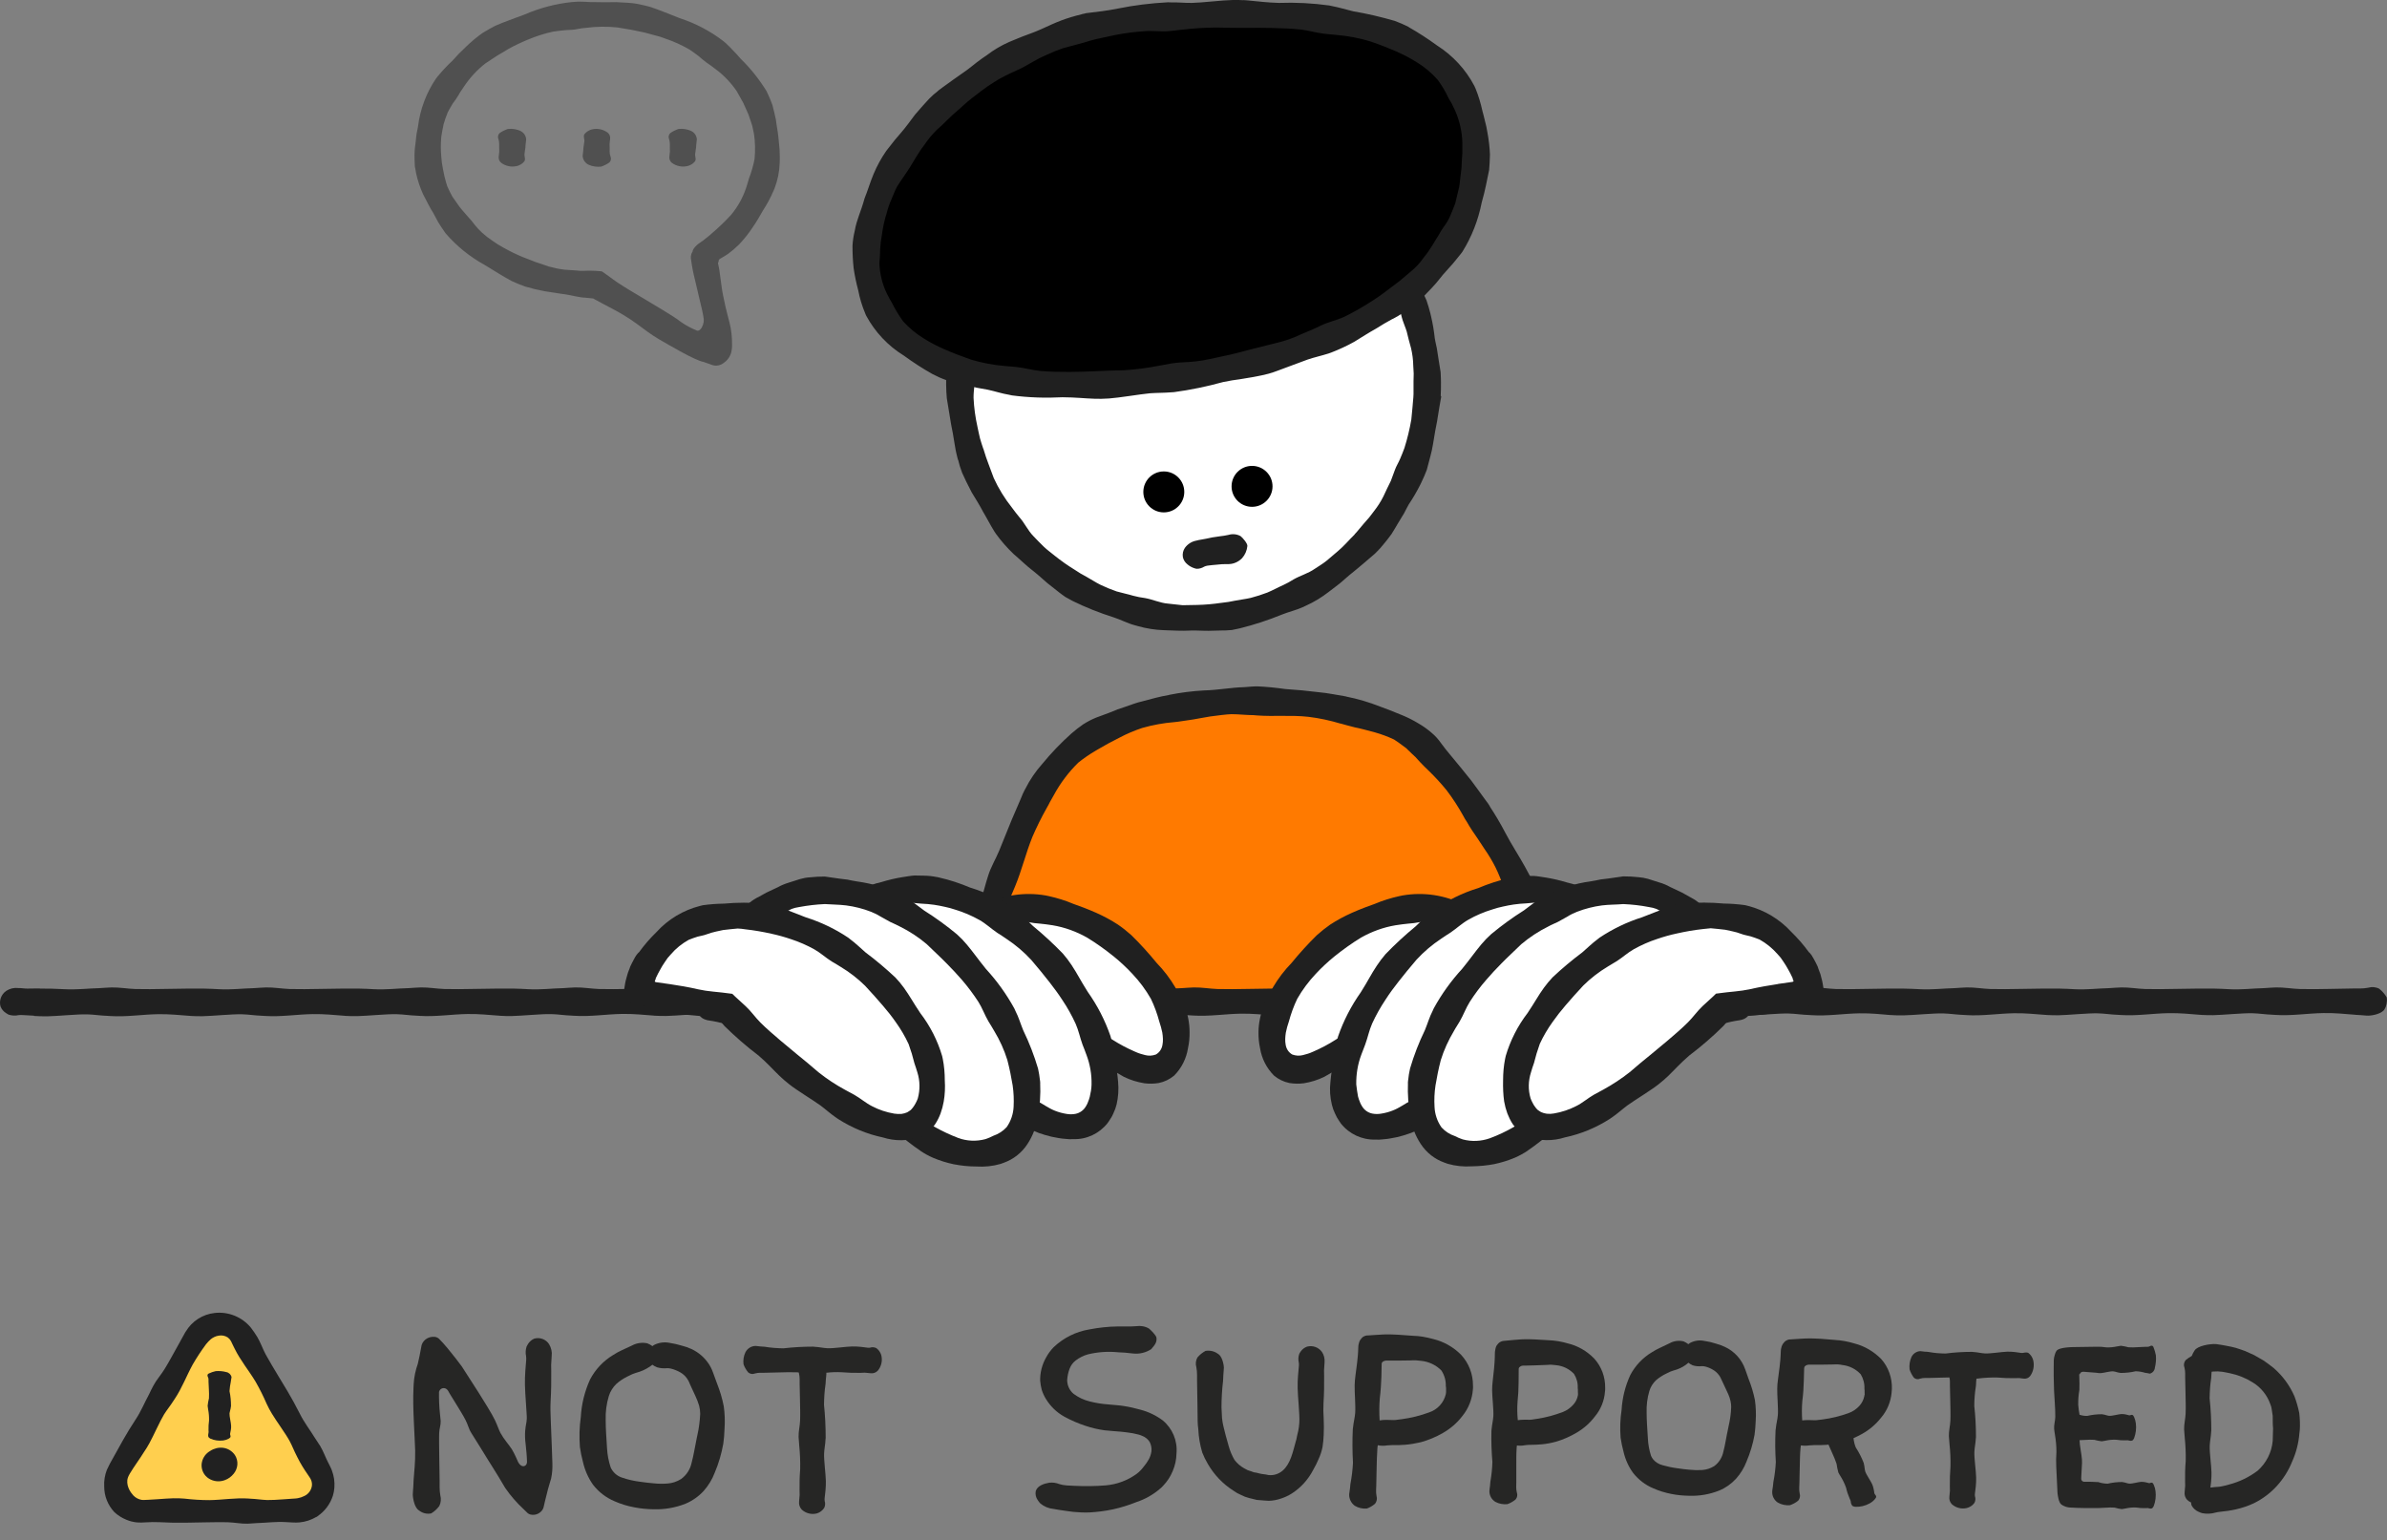 <?xml version="1.0" encoding="utf-8"?>
<!-- Generator: Adobe Illustrator 24.1.1, SVG Export Plug-In . SVG Version: 6.00 Build 0)  -->
<!DOCTYPE svg PUBLIC "-//W3C//DTD SVG 1.1//EN" "http://www.w3.org/Graphics/SVG/1.1/DTD/svg11.dtd">
<svg version="1.1" xmlns:x="http://ns.adobe.com/Extensibility/1.0/" xmlns:i="http://ns.adobe.com/AdobeIllustrator/10.0/" xmlns:graph="http://ns.adobe.com/Graphs/1.0/"
	 xmlns="http://www.w3.org/2000/svg" xmlns:xlink="http://www.w3.org/1999/xlink" x="0px" y="0px" viewBox="0 0 270.51 174.58"
	 style="enable-background:new 0 0 270.51 174.58;" xml:space="preserve">
<rect x="0" y="0" width="270.51" height="174.58" fill="#808080" stroke="none"/>
<style type="text/css">
	.st0{fill:#FF7A00;}
	.st1{fill:#202020;}
	.st2{fill:#FFFFFF;}
	.st3{opacity:0.5;}
	.st4{fill:#FFCF4E;}
	.st5{fill:#212121;}
	.st6{fill:#262625;}
</style>
<g id="레이어_1">
	<g id="그룹_20318" transform="translate(-45 -109)">
		<g id="그룹_20298" transform="translate(0 -9)">
			<path id="패스_16490" class="st0" d="M221.93,231.56c0,0-4.02-17.2-15.44-28.97c-5.83-6.01-26.6-6.87-36.43-1.92
				c-3.28,1.72-5.95,4.41-7.65,7.7c-7.9,17.1-6.61,23.19-6.61,23.19"/>
			<path id="패스_16422" class="st1" d="M222.85,228.77c-0.15-0.32-0.29-0.66-0.4-1l-0.28-0.86l0,0
				c-0.34-0.97-0.68-1.91-1.07-2.89c-0.45-1.18-0.96-2.33-1.42-3.5c-0.39-0.95-0.63-1.97-1.1-2.88c-0.2-0.39-0.49-0.91-0.74-1.37
				c-0.73-1.33-1.52-2.5-2.26-3.91c-0.53-1.02-1.12-2.01-1.75-2.97l0.01-0.01c-0.14-0.23-0.29-0.45-0.46-0.66l0,0
				c-0.54-0.76-1.09-1.49-1.66-2.27c-0.8-0.99-1.59-1.98-2.41-2.95c-0.34-0.39-0.65-0.81-0.97-1.23c-0.31-0.45-0.67-0.86-1.09-1.21
				c-0.45-0.39-0.93-0.74-1.45-1.04c-0.68-0.42-1.41-0.78-2.16-1.07c-0.73-0.29-1.46-0.6-2.23-0.87c-1.25-0.49-2.55-0.88-3.87-1.14
				v-0.01c-1.03-0.16-2.04-0.39-3.1-0.48l-1.9-0.21c-0.63-0.04-1.27-0.09-1.9-0.15c-1.03-0.15-2.06-0.25-3.09-0.3
				c-0.44-0.01-1.04,0.05-1.57,0.09c-1.52,0.04-2.93,0.33-4.53,0.37c-1.33,0.07-2.64,0.24-3.95,0.5v0.01
				c-1.02,0.17-2.02,0.45-3.06,0.73c-0.63,0.14-1.24,0.38-1.85,0.59c-0.63,0.19-1.24,0.42-1.84,0.68c-0.5,0.21-1.02,0.36-1.53,0.57
				c-0.52,0.21-1.01,0.47-1.48,0.77c-0.46,0.32-0.9,0.66-1.32,1.03c-1.19,1.06-2.29,2.21-3.3,3.44c-0.77,0.86-1.41,1.81-1.93,2.84
				l-0.01,0.01c-0.19,0.35-0.35,0.71-0.49,1.08c-0.34,0.8-0.69,1.61-1.05,2.44l-1.41,3.48c-0.39,0.95-0.94,1.83-1.24,2.81
				c-0.14,0.41-0.3,0.99-0.44,1.49c-0.44,1.45-0.69,2.85-1.17,4.38c-0.4,1.27-0.69,2.58-0.88,3.9l0,0
				c-0.05,0.29-0.08,0.58-0.11,0.87c-0.04,0.37-0.17,0.83-0.18,1.22c-0.11,0.57-0.01,1.16,0.26,1.67c0.19,0.33,0.49,0.58,0.85,0.72
				c0.33,0.1,0.68,0.07,0.98-0.1c0.28-0.15,0.52-0.38,0.7-0.65c0.07-0.1,0.12-0.2,0.18-0.3c0.13-0.37,0.16-0.76,0.11-1.15
				c-0.01-0.15,0-0.31,0.02-0.46c0.09-0.45,0.17-0.87,0.28-1.34l0,0l0.34-1.62c0.24-1.6,0.58-3.19,1.02-4.74
				c0.27-0.8,0.64-1.56,0.95-2.34l0.13-0.31c0.76-1.82,1.22-3.78,1.97-5.63c0.48-1.11,1.02-2.2,1.61-3.25
				c0.15-0.24,0.32-0.59,0.35-0.65c0.15-0.27,0.29-0.53,0.49-0.87c0.73-1.34,1.66-2.57,2.75-3.64c0.61-0.49,1.27-0.94,1.95-1.34
				l0.27-0.16c0.78-0.46,1.56-0.89,2.41-1.31c0.84-0.45,1.72-0.82,2.62-1.12c1.19-0.34,2.41-0.56,3.64-0.66l0,0
				c0.5-0.04,1.02-0.15,1.66-0.23c0.59-0.07,1.48-0.27,2.39-0.41c0.91-0.12,1.82-0.24,2.42-0.26c0.84,0,1.68,0.11,2.51,0.11
				l0.33,0.03c1.95,0.15,3.93-0.06,5.88,0.16c1.23,0.15,2.45,0.41,3.64,0.77V200c0.48,0.12,0.98,0.29,1.6,0.43
				c0.58,0.11,1.43,0.34,2.29,0.57c0.74,0.21,1.47,0.48,2.17,0.81c0.33,0.2,0.64,0.44,0.94,0.66l0.46,0.34
				c0.13,0.13,0.25,0.26,0.38,0.37l0.2,0.2c0.15,0.15,0.3,0.26,0.46,0.43l0.49,0.54c0.33,0.35,0.68,0.7,1.03,1.03
				c0.7,0.68,1.37,1.41,1.99,2.17c0.7,0.92,1.33,1.89,1.89,2.9c0.12,0.23,0.25,0.46,0.4,0.67l0,0c0.18,0.32,0.38,0.65,0.63,1.03
				c0.34,0.49,0.86,1.25,1.36,2.03c0.47,0.67,0.89,1.37,1.26,2.1c0.38,0.75,0.66,1.55,0.98,2.33l0.13,0.31
				c0.76,1.82,1.78,3.53,2.54,5.36c0.45,1.18,0.82,2.39,1.1,3.62l0,0l0.21,0.76c0.07,0.27,0.14,0.67,0.24,0.99
				c0.17,0.52,0.69,1.54,1.24,1.7c0.48,0.24,1.04,0.25,1.53,0.03c0.32-0.34,0.55-0.75,0.7-1.19
				C223.2,229.7,223.1,229.2,222.85,228.77z"/>
			<path id="패스_16428" class="st1" d="M315.48,231.04c-0.22-0.38-0.51-0.71-0.85-0.98c-0.38-0.2-0.83-0.24-1.24-0.12
				c-0.31,0.06-0.63,0.09-0.94,0.09h-0.79l0,0c-0.86,0.01-1.85,0.03-2.71,0.05c-1.11,0.02-2.22,0.04-3.32,0.01
				c-0.9-0.03-1.81-0.2-2.7-0.18c-0.38,0.01-0.9,0.05-1.37,0.08c-1.33,0.03-2.56,0.2-3.96,0.12c-1.14-0.07-2.17-0.08-3.18-0.07l0,0
				h-0.19h-0.09l0,0c-0.86,0.01-1.88,0.03-2.72,0.04c-1.11,0.02-2.22,0.04-3.32,0.01c-0.9-0.03-1.81-0.2-2.7-0.18
				c-0.38,0.01-0.91,0.05-1.37,0.08c-1.33,0.03-2.56,0.2-3.96,0.12c-1.14-0.07-2.17-0.08-3.19-0.07l0,0h-0.18h-0.08l0,0
				c-0.86,0.01-1.88,0.03-2.72,0.04c-1.11,0.02-2.22,0.04-3.32,0.01c-0.9-0.03-1.81-0.2-2.7-0.18c-0.38,0.01-0.9,0.05-1.37,0.08
				c-1.33,0.03-2.56,0.2-3.96,0.12c-1.24-0.07-2.35-0.08-3.45-0.07l0,0c-0.9,0.01-1.78,0.03-2.71,0.04
				c-1.11,0.02-2.22,0.04-3.32,0.01c-0.9-0.03-1.8-0.2-2.7-0.18c-0.38,0.01-0.91,0.05-1.37,0.08c-1.33,0.03-2.56,0.2-3.96,0.12
				c-1.16-0.07-2.2-0.08-3.23-0.07l0,0h-0.16h-0.07c-0.86,0.01-1.87,0.03-2.72,0.04c-1.11,0.02-2.22,0.04-3.32,0.01
				c-0.9-0.03-1.8-0.2-2.7-0.18c-0.38,0.01-0.9,0.05-1.37,0.08c-1.33,0.03-2.56,0.2-3.96,0.12c-1.11-0.07-2.12-0.08-3.11-0.07l0,0
				h-0.22h-0.12l0,0c-0.85,0.01-1.9,0.03-2.72,0.04c-1.11,0.02-2.22,0.04-3.32,0.01c-0.9-0.03-1.81-0.2-2.7-0.18
				c-0.38,0.01-0.9,0.05-1.37,0.08c-1.33,0.03-2.56,0.2-3.96,0.12c-1.24-0.07-2.35-0.08-3.45-0.07l0,0
				c-0.9,0.01-1.79,0.03-2.71,0.04c-1.11,0.02-2.22,0.04-3.32,0.01c-0.9-0.03-1.81-0.2-2.7-0.18c-0.38,0.01-0.9,0.05-1.37,0.08
				c-1.33,0.03-2.56,0.2-3.96,0.12c-1.13-0.07-2.15-0.08-3.15-0.07l0,0h-0.2h-0.1l0,0c-0.86,0.01-1.89,0.03-2.72,0.04
				c-1.11,0.02-2.22,0.04-3.32,0.01c-0.9-0.03-1.8-0.2-2.7-0.18c-0.38,0.01-0.91,0.05-1.37,0.08c-1.33,0.03-2.56,0.2-3.96,0.12
				c-1.24-0.07-2.35-0.08-3.45-0.07l0,0c-0.9,0.01-1.79,0.03-2.71,0.04c-1.11,0.02-2.22,0.04-3.32,0.01c-0.9-0.03-1.81-0.2-2.7-0.18
				c-0.38,0.01-0.9,0.05-1.37,0.08c-1.33,0.03-2.56,0.2-3.96,0.12c-1.16-0.07-2.2-0.08-3.23-0.07l0,0h-0.16h-0.07
				c-0.86,0.01-1.86,0.03-2.72,0.04c-1.11,0.02-2.22,0.04-3.32,0.01c-0.9-0.03-1.81-0.2-2.7-0.18c-0.38,0.01-0.91,0.05-1.37,0.08
				c-1.33,0.03-2.56,0.2-3.96,0.12c-1.13-0.07-2.15-0.08-3.16-0.07l0,0h-0.2h-0.1l0,0c-0.86,0.01-1.89,0.03-2.72,0.04
				c-1.11,0.02-2.22,0.04-3.32,0.01c-0.9-0.03-1.8-0.2-2.7-0.18c-0.38,0.01-0.9,0.05-1.37,0.08c-1.33,0.03-2.56,0.2-3.96,0.12
				c-1.13-0.07-2.16-0.08-3.17-0.07l0,0h-0.19h-0.09l0,0c-0.85,0.01-1.88,0.03-2.72,0.04c-1.11,0.02-2.22,0.04-3.32,0.01
				c-0.9-0.03-1.81-0.2-2.7-0.18c-0.38,0.01-0.9,0.05-1.37,0.08c-1.33,0.03-2.56,0.2-3.96,0.12c-1.1-0.07-2.09-0.08-3.07-0.07l0,0
				h-0.24h-0.14l0,0c-0.86,0.01-1.91,0.03-2.72,0.04c-1.11,0.02-2.22,0.04-3.32,0.01c-0.9-0.03-1.8-0.2-2.7-0.18
				c-0.38,0.01-0.9,0.05-1.37,0.08c-1.33,0.03-2.56,0.2-3.96,0.12c-1.12-0.07-2.14-0.08-3.14-0.07l0,0H84h-0.11l0,0
				c-0.85,0.01-1.89,0.03-2.72,0.04c-1.11,0.02-2.22,0.04-3.32,0.01c-0.9-0.03-1.81-0.2-2.7-0.18c-0.38,0.01-0.91,0.05-1.37,0.08
				c-1.33,0.03-2.56,0.2-3.96,0.12c-1.15-0.07-2.19-0.08-3.21-0.07l0,0h-0.16h-0.07c-0.86,0.01-1.87,0.03-2.72,0.04
				c-1.11,0.02-2.22,0.04-3.32,0.01c-0.9-0.03-1.81-0.2-2.7-0.18c-0.38,0.01-0.9,0.05-1.37,0.08c-1.33,0.03-2.56,0.2-3.96,0.12
				c-0.99-0.06-1.9-0.07-2.79-0.07v-0.01h-0.55h-0.11l0,0l-0.75,0.01c-0.32,0.01-0.71-0.07-1.03-0.06
				c-0.47-0.06-0.95,0.05-1.36,0.31c-0.58,0.39-0.85,1.11-0.66,1.78c0.12,0.3,0.33,0.56,0.61,0.74c0.1,0.07,0.2,0.13,0.3,0.18
				c0.37,0.12,0.76,0.14,1.13,0.06c0.15-0.02,0.3-0.02,0.45-0.01c0.28,0.02,0.82,0.05,1.3,0.07v0.03c0.46,0.03,0.96,0.05,1.56,0.04
				c1.11-0.02,3.37-0.25,4.48-0.22c0.77,0.02,1.54,0.15,2.3,0.17l0.31,0.02c1.8,0.12,3.61-0.18,5.42-0.21
				c1.35-0.02,2.42,0.11,3.46,0.18l0,0l0.15,0.01l0.09,0.01l0,0c0.4,0.02,0.82,0.04,1.32,0.03c1.11-0.02,3.37-0.25,4.48-0.22
				c0.77,0.02,1.54,0.15,2.3,0.17l0.31,0.02c1.8,0.12,3.61-0.18,5.42-0.21c1.37-0.02,2.41,0.11,3.46,0.18l0,0
				c0.04,0,0.08,0,0.12,0.01l0.08,0.01l0,0c0.41,0.02,0.84,0.04,1.36,0.03c1.11-0.02,3.37-0.25,4.48-0.22
				c0.77,0.02,1.54,0.15,2.3,0.17l0.31,0.02c1.8,0.12,3.61-0.18,5.42-0.21c1.36-0.02,2.41,0.11,3.46,0.18l0,0l0.15,0.01l0.08,0.01
				l0,0c0.4,0.02,0.83,0.04,1.33,0.03c1.11-0.02,3.37-0.25,4.48-0.22c0.77,0.02,1.54,0.15,2.3,0.17l0.31,0.02
				c1.8,0.12,3.61-0.18,5.42-0.21c1.37-0.02,2.41,0.11,3.46,0.18l0,0c0.04,0,0.08,0,0.12,0.01l0.08,0.01l0,0
				c0.41,0.02,0.84,0.04,1.36,0.03c1.11-0.02,3.37-0.25,4.48-0.22c0.77,0.02,1.54,0.15,2.3,0.17l0.31,0.02
				c1.8,0.12,3.61-0.18,5.42-0.21c1.36-0.02,2.42,0.11,3.46,0.18l0,0l0.14,0.01c0.03,0,0.06,0.01,0.09,0.01l0,0
				c0.4,0.02,0.82,0.04,1.33,0.03c1.11-0.02,3.37-0.25,4.48-0.22c0.77,0.02,1.54,0.15,2.31,0.17l0.31,0.02
				c1.8,0.12,3.61-0.18,5.42-0.21c1.33-0.02,2.42,0.1,3.46,0.18v0.01c0.06,0,0.13,0.01,0.19,0.01l0.1,0.01l0,0
				c0.38,0.02,0.79,0.03,1.27,0.03c1.11-0.02,3.37-0.25,4.48-0.22c0.77,0.02,1.54,0.15,2.3,0.17l0.31,0.02
				c1.8,0.12,3.61-0.18,5.42-0.21c1.46-0.02,2.33,0.11,3.45,0.19l0,0c0.46,0.03,0.96,0.05,1.56,0.04c1.11-0.02,3.37-0.25,4.48-0.22
				c0.77,0.02,1.54,0.15,2.3,0.17l0.31,0.02c1.8,0.12,3.61-0.18,5.42-0.21c1.36-0.02,2.42,0.11,3.46,0.18l0,0l0.14,0.01
				c0.03,0,0.06,0.01,0.08,0.01l0,0c0.4,0.02,0.82,0.04,1.32,0.03c1.11-0.02,3.37-0.25,4.48-0.22c0.77,0.02,1.54,0.15,2.3,0.17
				l0.31,0.02c1.8,0.12,3.61-0.18,5.42-0.21c1.46-0.02,2.33,0.11,3.45,0.19l0,0c0.46,0.03,0.96,0.05,1.56,0.04
				c1.11-0.02,3.37-0.25,4.48-0.22c0.77,0.02,1.54,0.15,2.3,0.17l0.31,0.02c1.8,0.12,3.61-0.18,5.42-0.21
				c1.34-0.02,2.42,0.11,3.46,0.18l0,0c0.05,0,0.11,0.01,0.17,0.01l0.09,0.01l0,0c0.39,0.02,0.81,0.03,1.3,0.03
				c1.11-0.02,3.37-0.25,4.48-0.22c0.77,0.02,1.54,0.15,2.3,0.17l0.31,0.02c1.8,0.12,3.61-0.18,5.42-0.21
				c1.36-0.02,2.42,0.11,3.46,0.18l0,0l0.14,0.01l0.09,0.01l0,0c0.4,0.02,0.82,0.04,1.33,0.03c1.11-0.02,3.37-0.25,4.48-0.22
				c0.77,0.02,1.54,0.15,2.31,0.17l0.31,0.02c1.8,0.12,3.61-0.18,5.42-0.21c1.46-0.02,2.33,0.11,3.45,0.19l0,0
				c0.46,0.03,0.96,0.05,1.56,0.04c1.11-0.02,3.37-0.25,4.48-0.22c0.77,0.02,1.54,0.15,2.3,0.17l0.31,0.02
				c1.8,0.12,3.61-0.18,5.42-0.21c1.34-0.02,2.42,0.11,3.46,0.18l0,0c0.05,0,0.12,0.01,0.17,0.01l0.09,0.01l0,0
				c0.39,0.02,0.8,0.03,1.29,0.03c1.11-0.02,3.37-0.25,4.48-0.22c0.77,0.02,1.54,0.15,2.3,0.17l0.31,0.02
				c1.8,0.12,3.61-0.18,5.42-0.21c1.34-0.02,2.42,0.1,3.46,0.18l0,0c0.06,0,0.12,0.01,0.18,0.01l0.1,0.01l0,0
				c0.38,0.02,0.79,0.03,1.28,0.03c1.11-0.02,3.37-0.25,4.48-0.22c0.77,0.02,1.54,0.15,2.31,0.17l0.31,0.02
				c1.8,0.12,3.61-0.18,5.42-0.21c1.37-0.02,2.4,0.1,3.45,0.18l0,0c0.04,0,0.08,0,0.12,0.01l0.07,0.01l0,0
				c0.17,0.01,0.35,0.02,0.54,0.03c0.26,0.01,0.63,0.07,0.93,0.06c0.5-0.01,1.54-0.23,1.82-0.73
				C315.43,232.07,315.56,231.55,315.48,231.04z"/>
			<circle id="타원_286" class="st2" cx="180.25" cy="161.63" r="26.45"/>
			<circle id="타원_287" cx="186.89" cy="173.12" r="2.32"/>
			<circle id="타원_288" cx="176.89" cy="173.75" r="2.32"/>
			<g id="그룹_20513" transform="translate(3146.53 -482.168)" class="st3">
				<path id="패스_12852" class="st1" d="M-3013.18,617.15c-0.05-0.49-0.1-0.97-0.14-1.45c-0.08-0.78-0.22-1.39-0.28-1.97
					c-0.12-0.57-0.25-1.09-0.4-1.68c-0.19-0.53-0.41-1.04-0.66-1.55c-0.83-1.35-1.82-2.59-2.96-3.7l-0.4-0.46l-0.42-0.44
					c-0.28-0.29-0.56-0.59-0.86-0.86l-0.25-0.21c-1.5-1.15-3.18-2.03-4.97-2.61c-1.39-0.55-2.23-0.9-3.32-1.27
					c-0.46-0.12-0.96-0.25-1.57-0.36c-0.56-0.11-1.44-0.12-2.3-0.18c-0.87,0.02-1.73,0.02-2.29,0c-0.78,0.03-1.58-0.11-2.37-0.03
					l-0.32,0.02c-1.86,0.19-3.67,0.67-5.38,1.41c-1.4,0.53-2.26,0.81-3.33,1.28c-0.43,0.22-0.88,0.47-1.42,0.8
					c-0.64,0.45-1.24,0.95-1.81,1.49l-0.92,0.9l-0.72,0.78c-0.6,0.56-1.15,1.15-1.67,1.78c-0.07,0.08-0.14,0.17-0.2,0.26
					c-1.09,1.62-1.78,3.47-2.02,5.41c-0.06,0.39-0.16,0.73-0.19,1.05s-0.07,0.62-0.1,0.91c-0.09,0.57-0.12,1.15-0.1,1.73
					c0,0.26,0.01,0.53,0.03,0.79c0.04,0.28,0.1,0.57,0.16,0.89c0.18,0.79,0.44,1.56,0.77,2.29c0.42,0.8,0.81,1.61,1.14,2.1
					c0.21,0.35,0.37,0.73,0.58,1.08s0.44,0.69,0.67,1.02l0.19,0.27c1.25,1.44,2.74,2.64,4.41,3.56c1.29,0.78,2.05,1.28,3.08,1.83
					c0.43,0.2,0.91,0.4,1.49,0.61c0.74,0.22,1.49,0.4,2.25,0.54c0.86,0.11,1.71,0.28,2.27,0.34c0.78,0.11,1.55,0.36,2.34,0.39
					l0.32,0.03c0.17,0.02,0.25,0.03,0.38,0.04c0.06,0,0.12,0.01,0.18,0.02l0.15,0.09l0.94,0.51c0.77,0.41,1.56,0.8,2.31,1.26
					c1.21,0.72,1.86,1.28,2.75,1.91c0.36,0.26,0.76,0.53,1.26,0.83c1.34,0.77,4.11,2.42,5.09,2.59l1.05,0.37
					c0.42,0.11,0.86,0.02,1.2-0.24c0.1-0.07,0.19-0.14,0.28-0.22c0.27-0.25,0.47-0.57,0.58-0.92c0.08-0.32,0.12-0.65,0.11-0.98
					c0.01-0.82-0.08-1.65-0.28-2.44c-0.16-0.62-0.32-1.22-0.46-1.82c-0.11-0.48-0.2-0.91-0.28-1.31c-0.03-0.17-0.06-0.33-0.09-0.49
					c-0.02-0.14-0.04-0.27-0.06-0.4c-0.07-0.52-0.14-1-0.21-1.54c-0.01-0.08-0.02-0.16-0.03-0.24l-0.04-0.25
					c-0.02-0.09-0.03-0.17-0.05-0.27s-0.04-0.18-0.06-0.28l0,0v-0.01l-0.03-0.13v-0.07l0.01-0.02v-0.01l0.06-0.08l0,0v-0.12
					l0.01-0.04l0.01-0.03l0.02-0.03l0.02-0.03l0.02-0.03l0.03-0.03l0.03-0.02l0.03-0.02l0.45-0.26l0.11-0.07l0.11-0.07l0.23-0.15
					c0.44-0.32,0.86-0.68,1.25-1.07c0.54-0.57,1.04-1.19,1.48-1.85c0.52-0.73,0.94-1.52,1.24-2.02c0.45-0.69,0.84-1.42,1.17-2.18
					l0.13-0.31c0.35-0.92,0.55-1.89,0.58-2.88C-3013.14,618.13-3013.17,617.64-3013.18,617.15z M-3016.02,618.2
					c-0.15,0.76-0.36,1.5-0.64,2.22c-0.09,0.31-0.21,0.74-0.34,1.12c-0.38,1.09-0.95,2.11-1.69,2.99c-0.69,0.75-1.42,1.45-2.2,2.11
					l-0.32,0.28l-0.33,0.26l-0.34,0.27l-0.36,0.25l-0.14,0.1l-0.14,0.11l-0.13,0.13l-0.07,0.07l-0.06,0.07l-0.06,0.07l-0.05,0.07
					l-0.05,0.07l-0.04,0.07l-0.03,0.07l-0.02,0.07l-0.01,0.04v0.05l-0.01,0.01l-0.02,0.03l-0.03,0.05l-0.03,0.05l-0.02,0.05
					l-0.02,0.05l-0.02,0.05l-0.01,0.05l0,0v0.02l-0.02,0.08l-0.01,0.08l-0.01,0.07v0.12c0,0.03,0,0.06,0.01,0.09
					c0.03,0.21,0.06,0.41,0.09,0.61s0.07,0.4,0.1,0.59s0.08,0.38,0.12,0.57s0.08,0.37,0.13,0.55c0.19,0.79,0.37,1.57,0.56,2.38
					l0.28,1.18c0.05,0.23,0.1,0.46,0.13,0.67c0.1,0.42,0.04,0.85-0.17,1.22c-0.08,0.18-0.31,0.43-0.54,0.38
					c-0.65-0.26-1.27-0.59-1.84-0.99c-0.3-0.23-0.57-0.42-0.84-0.59l-0.65-0.41l-0.68-0.42l-2.25-1.35
					c-0.92-0.55-1.85-1.09-2.74-1.68c-0.4-0.26-0.63-0.46-1.21-0.87l-0.39-0.28c-0.06-0.05-0.13-0.09-0.2-0.13l-0.23-0.02
					c-0.31-0.03-0.63-0.05-0.95-0.05c-0.43-0.02-0.85,0.03-1.28,0.01c-0.6-0.07-1.18-0.07-1.77-0.13c-0.61-0.07-1.2-0.2-1.79-0.36
					c-0.53-0.2-1.04-0.35-1.53-0.52c-0.48-0.2-0.95-0.37-1.41-0.55c-0.75-0.31-1.48-0.67-2.19-1.07c-0.44-0.23-0.86-0.5-1.26-0.79
					c-0.41-0.27-0.81-0.58-1.17-0.91c-0.3-0.27-0.57-0.57-0.82-0.88c-0.23-0.32-0.49-0.63-0.76-0.91l-0.78-0.9
					c-0.37-0.45-0.65-0.93-0.99-1.38c-0.14-0.24-0.26-0.5-0.39-0.76c-0.14-0.26-0.25-0.54-0.32-0.83c-0.15-0.49-0.26-0.99-0.35-1.49
					c-0.1-0.47-0.17-0.94-0.2-1.41c-0.07-0.77-0.07-1.55,0-2.32c0.09-0.47,0.15-0.94,0.26-1.4c0.13-0.46,0.29-0.91,0.47-1.35
					c0.18-0.35,0.38-0.69,0.58-1.02c0.24-0.31,0.46-0.63,0.66-0.96c0.14-0.3,0.43-0.66,0.64-1c0.65-0.97,1.46-1.84,2.38-2.56
					c0.47-0.3,0.91-0.59,1.33-0.88c0.45-0.25,0.87-0.51,1.29-0.77c0.71-0.39,1.45-0.74,2.2-1.05c0.93-0.39,1.89-0.7,2.87-0.91
					c0.41-0.07,0.82-0.1,1.23-0.15s0.82-0.03,1.22-0.09c0.34-0.05,0.8-0.16,1.23-0.18c1.2-0.16,2.41-0.18,3.61-0.05l1.6,0.27
					c0.51,0.11,1,0.21,1.49,0.31c0.4,0.1,0.78,0.21,1.18,0.32l0.59,0.16l0.58,0.21c0.95,0.32,1.86,0.73,2.73,1.24
					c0.34,0.22,0.67,0.47,0.99,0.71c0.3,0.27,0.61,0.52,0.93,0.76c0.29,0.18,0.65,0.46,0.98,0.71c0.94,0.69,1.76,1.54,2.42,2.5
					l0.76,1.35c0.2,0.45,0.4,0.89,0.59,1.32l0.37,1.09c0.12,0.37,0.17,0.76,0.26,1.14C-3015.95,616.28-3015.92,617.24-3016.02,618.2
					L-3016.02,618.2z"/>
				<path id="패스_12853" class="st1" d="M-3023.25,614.99c-0.44-0.19-0.92-0.26-1.4-0.2c-0.33,0.11-0.65,0.27-0.93,0.47
					c-0.18,0.18-0.23,0.46-0.12,0.69c0.05,0.17,0.08,0.34,0.08,0.52v0.44c0,0.15,0,0.28,0.01,0.41c0,0.18-0.06,0.4-0.06,0.57
					c-0.05,0.29,0.07,0.58,0.3,0.75c0.49,0.35,1.1,0.48,1.69,0.36c0.26-0.05,0.5-0.17,0.71-0.34c0.06-0.05,0.12-0.11,0.17-0.17
					c0.17-0.19,0.09-0.42,0.06-0.63c-0.02-0.08-0.02-0.17-0.01-0.25c0.03-0.24,0.07-0.47,0.1-0.72c0.01-0.13,0.03-0.26,0.03-0.4
					s0.06-0.35,0.06-0.52C-3022.58,615.55-3022.84,615.16-3023.25,614.99z"/>
				<path id="패스_12854" class="st1" d="M-3042.59,614.99c-0.44-0.19-0.92-0.26-1.4-0.2c-0.33,0.11-0.65,0.27-0.93,0.47
					c-0.18,0.18-0.23,0.46-0.12,0.69c0.05,0.17,0.08,0.34,0.08,0.52v0.44c0,0.15,0,0.28,0.01,0.41c0,0.18-0.06,0.4-0.06,0.57
					c-0.05,0.29,0.07,0.58,0.3,0.75c0.49,0.35,1.1,0.48,1.69,0.36c0.26-0.05,0.5-0.17,0.71-0.34c0.06-0.05,0.12-0.11,0.17-0.17
					c0.17-0.19,0.09-0.42,0.06-0.63c-0.02-0.08-0.02-0.17-0.01-0.25c0.03-0.24,0.07-0.47,0.1-0.72c0.01-0.13,0.03-0.26,0.03-0.4
					s0.06-0.35,0.06-0.52C-3041.92,615.55-3042.19,615.16-3042.59,614.99z"/>
				<path id="패스_12855" class="st1" d="M-3032.44,617.35v-0.44c0-0.15-0.01-0.28-0.01-0.41c0-0.18,0.06-0.4,0.06-0.57
					c0.05-0.29-0.07-0.58-0.3-0.75c-0.49-0.35-1.1-0.48-1.69-0.36c-0.26,0.05-0.5,0.17-0.71,0.34c-0.06,0.05-0.12,0.11-0.17,0.17
					c-0.17,0.19-0.09,0.42-0.06,0.63c0.02,0.08,0.02,0.17,0.01,0.25c-0.03,0.24-0.07,0.47-0.1,0.72c-0.01,0.13-0.03,0.26-0.03,0.4
					s-0.06,0.35-0.06,0.51c0.02,0.44,0.3,0.83,0.7,1.01c0.44,0.19,0.92,0.25,1.4,0.2c0.33-0.11,0.65-0.27,0.93-0.47
					c0.18-0.18,0.23-0.46,0.12-0.69C-3032.41,617.7-3032.44,617.53-3032.44,617.35z"/>
			</g>
			<path id="패스_16432" class="st1" d="M185.59,178.76c-0.42-0.23-0.91-0.28-1.37-0.14c-0.34,0.07-0.66,0.13-0.99,0.16
				c-0.07,0.01-0.13,0.02-0.2,0.03l0,0c-0.43,0.05-0.86,0.13-1.28,0.23l0,0l-0.1,0.02c-0.32,0.08-0.75,0.11-1.07,0.21
				c-0.52,0.09-0.99,0.39-1.3,0.82c-0.21,0.31-0.29,0.68-0.23,1.05c0.07,0.33,0.26,0.62,0.53,0.83c0.22,0.19,0.48,0.33,0.75,0.42
				c0.09,0.03,0.19,0.06,0.28,0.07c0.3,0.01,0.6-0.08,0.86-0.24c0.11-0.05,0.23-0.09,0.35-0.11c0.34-0.05,0.68-0.08,1.04-0.11
				l0.53-0.05l0.12-0.01c0.21-0.02,0.53,0.01,0.77-0.01c0.56-0.02,1.09-0.27,1.48-0.67c0.34-0.38,0.55-0.87,0.6-1.38
				C186.39,179.6,185.83,178.94,185.59,178.76z"/>
			<path id="패스_16433" class="st1" d="M208.27,162.86c0.02-0.46,0.04-0.96,0.03-1.56c0-0.31-0.02-0.7-0.04-1.13
				c-0.07-0.42-0.14-0.89-0.22-1.36s-0.15-0.93-0.21-1.35c-0.09-0.42-0.18-0.79-0.23-1.1c-0.09-0.85-0.23-1.7-0.43-2.53
				c-0.03-0.11-0.05-0.23-0.08-0.34c-0.12-0.49-0.27-0.97-0.43-1.45c-0.2-0.47-0.43-0.92-0.65-1.37c-0.21-0.46-0.44-0.91-0.7-1.34
				c-0.27-0.43-0.52-0.86-0.77-1.3c-0.37-0.72-0.72-1.26-1.02-1.78s-0.55-1.03-0.91-1.54l-0.01,0.01c-0.3-0.42-0.63-0.86-1.06-1.37
				c-1.15-1.2-2.4-2.31-3.72-3.31c-0.33-0.28-0.62-0.6-0.95-0.87s-0.66-0.54-1.01-0.79l-0.27-0.21c-1.69-1.11-3.53-1.97-5.46-2.56
				c-0.76-0.28-1.38-0.47-1.94-0.69c-0.45-0.19-0.91-0.35-1.38-0.49v-0.01l-0.24-0.06c-0.02-0.01-0.05-0.02-0.07-0.02l0,0l0,0l0,0
				l-0.13-0.03l-0.31-0.08l0,0c-0.38-0.09-0.78-0.19-1.25-0.28c-0.61-0.11-1.56-0.11-2.5-0.16c-0.45-0.03-0.91-0.03-1.36,0.01
				c-0.43,0.02-0.81,0.03-1.12,0.02c-0.85-0.06-1.71-0.07-2.57-0.02l-0.35,0.01c-2.01,0.23-3.97,0.75-5.82,1.54
				c-0.77,0.26-1.35,0.53-1.93,0.71c-0.57,0.17-1.13,0.39-1.67,0.64v0.01c-0.46,0.21-0.97,0.46-1.55,0.79
				c-0.53,0.32-1.27,0.92-2.01,1.48c-0.74,0.58-1.4,1.25-1.89,1.62c-0.69,0.5-1.33,1.07-1.98,1.64l-0.26,0.23
				c-0.71,0.72-1.35,1.5-1.92,2.34l-1.54,2.6c-0.76,1.42-1.36,2.21-1.88,3.35l0,0c-0.27,0.51-0.5,1.05-0.68,1.6
				c-0.17,0.6-0.41,1.51-0.61,2.43c-0.14,0.93-0.27,1.86-0.41,2.46c-0.14,0.84-0.33,1.68-0.45,2.53c-0.02,0.11-0.04,0.23-0.05,0.34
				c-0.06,1.01-0.05,2.02,0.04,3.02c0.16,1,0.32,2,0.49,2.98c0.33,1.51,0.38,2.48,0.68,3.62v0.01c0,0,0.09,0.36,0.11,0.39h0.01
				c0.11,0.48,0.26,0.96,0.44,1.43c0.25,0.57,0.66,1.42,1.1,2.25c0.5,0.8,0.98,1.6,1.26,2.15c0.44,0.73,0.82,1.5,1.28,2.23
				c0.06,0.1,0.12,0.2,0.19,0.29c0.59,0.82,1.26,1.58,1.99,2.28c0.77,0.65,1.48,1.37,2.28,1.97c0.63,0.5,1.1,0.95,1.56,1.34
				l1.39,1.1l0,0c0.21,0.15,0.42,0.32,0.66,0.48l0.82,0.45c1.49,0.73,3.04,1.35,4.63,1.85c0.81,0.26,1.58,0.68,2.41,0.9l0.33,0.09
				c0.97,0.28,1.98,0.44,2.99,0.47c1.01,0.03,2.01,0.1,3.01,0.04c0.81-0.02,1.46,0.04,2.06,0.03l1.56-0.04l0,0
				c0.15,0.01,0.31,0,0.46-0.01l0.59-0.04l0.91-0.19c1.61-0.4,3.2-0.92,4.74-1.55c0.79-0.32,1.65-0.51,2.42-0.86l0.31-0.15
				c0.92-0.41,1.79-0.94,2.59-1.56l1.2-0.92c0.4-0.31,0.75-0.67,1.14-0.98c1.26-1.01,1.99-1.66,2.94-2.47v-0.01
				c0.42-0.4,0.81-0.84,1.16-1.29c0.2-0.24,0.43-0.55,0.69-0.9c0.23-0.36,0.47-0.77,0.71-1.18s0.49-0.8,0.71-1.17
				c0.2-0.38,0.37-0.73,0.52-0.99c0.48-0.71,0.91-1.45,1.3-2.22l0.15-0.31c0.22-0.45,0.42-0.92,0.6-1.39
				c0.14-0.49,0.27-0.98,0.39-1.47c0.28-0.97,0.39-1.98,0.57-2.96c0.17-0.79,0.27-1.43,0.36-2.02c0.08-0.54,0.18-1.05,0.27-1.59l0,0
				c0,0,0.02-0.07,0.03-0.17h0.01c0-0.04,0-0.09,0-0.13C208.27,162.87,208.27,162.87,208.27,162.86L208.27,162.86z M204.16,168.77
				c-0.15,0.43-0.33,0.84-0.5,1.25s-0.42,0.79-0.57,1.21c-0.13,0.35-0.31,0.84-0.47,1.27c-0.3,0.58-0.56,1.16-0.84,1.75
				c-0.3,0.6-0.66,1.16-1.07,1.68c-0.19,0.24-0.36,0.49-0.55,0.72l-0.57,0.65c-0.38,0.42-0.7,0.87-1.08,1.26l0.01,0.01
				c-0.64,0.62-1.2,1.31-1.91,1.9l-1.26,1.07c-0.43,0.35-0.91,0.63-1.36,0.93c-0.74,0.52-1.64,0.76-2.4,1.2
				c-0.38,0.24-0.78,0.46-1.19,0.65c-0.6,0.26-1.16,0.58-1.76,0.83c-0.62,0.24-1.26,0.44-1.9,0.61c-0.6,0.14-1.19,0.2-1.74,0.31
				c-0.51,0.11-1.03,0.2-1.56,0.25l-0.09,0.01l0,0c-0.89,0.13-1.78,0.21-2.68,0.23l-1.65,0.03c-0.55-0.05-1.1-0.11-1.65-0.18
				c-0.9-0.07-1.74-0.48-2.61-0.63c-0.45-0.06-0.89-0.14-1.33-0.26c-0.63-0.19-1.26-0.31-1.88-0.49c-0.63-0.22-1.25-0.47-1.85-0.76
				c-0.55-0.27-1.04-0.61-1.54-0.88c-0.49-0.25-0.96-0.54-1.42-0.85l0,0c-0.77-0.47-1.5-0.99-2.2-1.55
				c-0.42-0.35-0.88-0.67-1.27-1.05s-0.78-0.78-1.16-1.18c-0.63-0.64-1-1.5-1.6-2.16c-0.25-0.28-0.55-0.71-0.83-1.07
				c-0.82-1.03-1.51-2.15-2.06-3.35c-0.4-1.13-0.83-2.12-1.12-3.14c-0.02-0.08-0.04-0.15-0.08-0.22l0,0
				c-0.12-0.38-0.26-0.75-0.36-1.14c-0.11-0.43-0.19-0.88-0.29-1.32c-0.24-1.08-0.39-2.17-0.44-3.27c-0.01-0.9,0.2-1.8,0.17-2.68
				c0.02-0.37,0.04-0.89,0.06-1.35c0.03-1.32,0.22-2.62,0.57-3.89c0.45-1.15,0.74-2.22,1.2-3.21l0,0l0.51-1.23
				c0.21-0.4,0.42-0.79,0.63-1.2c0.51-0.98,1.1-1.91,1.76-2.79c0.59-0.68,1.28-1.27,1.86-1.94c0.26-0.27,0.6-0.66,0.91-1.01
				c0.43-0.48,0.89-0.94,1.38-1.37c0.47-0.47,1-0.89,1.57-1.23c0.53-0.31,1.02-0.63,1.51-0.93c0.5-0.26,0.99-0.52,1.46-0.79v-0.01
				l0.58-0.33l0.61-0.27l1.24-0.55c0.51-0.21,1.03-0.4,1.56-0.55c0.52-0.19,1.05-0.33,1.59-0.44c0.44-0.08,0.89-0.12,1.34-0.16
				l0.67-0.08c0.22-0.01,0.45-0.02,0.67-0.05c0.37-0.04,0.88-0.14,1.34-0.21c0.65-0.11,1.29-0.09,1.94-0.15l0.98-0.04
				c0.34,0.02,0.68,0.06,1.01,0.11l1.75,0.26c0.5,0.11,0.98,0.21,1.46,0.3l0,0l0.24,0.05c0.86,0.18,1.71,0.4,2.54,0.67
				c0.53,0.16,1.04,0.35,1.55,0.58c0.52,0.19,1.02,0.42,1.5,0.69c0.39,0.23,0.76,0.49,1.13,0.74l0.56,0.37
				c0.18,0.13,0.36,0.27,0.54,0.39c0.31,0.2,0.77,0.46,1.16,0.7c0.56,0.34,1.05,0.76,1.58,1.13c0.26,0.2,0.53,0.38,0.77,0.61
				c0.25,0.23,0.48,0.48,0.7,0.74c0.85,0.89,1.51,1.79,2.22,2.62l0.01-0.01c0.53,0.71,1.03,1.44,1.55,2.2
				c0.58,0.94,1.08,1.92,1.5,2.94c0.16,0.42,0.29,0.85,0.42,1.28c0.11,0.43,0.19,0.88,0.33,1.3c0.11,0.36,0.33,0.84,0.46,1.28
				c0.14,0.64,0.32,1.25,0.49,1.88c0.15,0.65,0.24,1.31,0.25,1.98c0.02,0.31,0.03,0.61,0.05,0.9c-0.01,0.3-0.02,0.58-0.02,0.87
				c-0.01,0.5-0.01,0.98,0,1.46l0,0c0,0-0.02,0.36-0.02,0.37l0,0c-0.08,0.83-0.13,1.66-0.23,2.51
				C204.75,166.65,204.49,167.72,204.16,168.77L204.16,168.77z"/>
			<path id="패스_16567" d="M212.16,137.11c-0.91,12.22-13.04,20.93-34.54,23.77c-18.79,2.47-33.7-0.89-34.43-12.91
				s13.18-26.8,32.1-27.96S213.48,119.41,212.16,137.11z"/>
			<path id="패스_16434" class="st1" d="M213.85,135.52c-0.03-0.83-0.13-1.66-0.28-2.48c-0.07-0.46-0.17-0.91-0.29-1.35
				c-0.11-0.42-0.18-0.8-0.28-1.1c-0.19-0.87-0.44-1.71-0.77-2.53c-0.05-0.11-0.1-0.22-0.15-0.33c-0.98-1.86-2.43-3.43-4.2-4.56
				c-1.04-0.76-2.12-1.46-3.24-2.1l0.01-0.01c-0.51-0.26-1.04-0.49-1.58-0.69c-1.55-0.45-3.12-0.82-4.72-1.09
				c-0.8-0.19-1.59-0.44-2.39-0.59l-0.32-0.07c-1.89-0.26-3.8-0.36-5.7-0.29c-1.39-0.04-2.28-0.17-3.31-0.26l0,0l-0.08-0.01
				l-0.22-0.02l0,0h-0.01l0,0c-0.04,0-0.08,0-0.12-0.01l-0.32-0.02v0.01c-0.36-0.02-0.74-0.03-1.18-0.02
				c-1.16,0.02-3.5,0.31-4.64,0.33c-0.8,0.01-1.6-0.08-2.39-0.06l-0.32-0.01c-1.91,0.1-3.8,0.33-5.67,0.71
				c-1.38,0.28-2.29,0.35-3.34,0.49l0,0c-0.03,0-0.05,0.01-0.08,0.01l-0.23,0.03v0.01l0,0l-0.04,0.01
				c-0.21,0.04-0.38,0.08-0.38,0.08v0.01c-0.37,0.09-0.75,0.19-1.19,0.32c-0.77,0.23-1.51,0.51-2.24,0.84
				c-0.82,0.38-1.64,0.75-2.19,0.95c-0.77,0.28-1.54,0.57-2.3,0.9l-0.31,0.13c-0.89,0.39-1.73,0.88-2.5,1.47
				c-0.4,0.28-0.8,0.54-1.18,0.84s-0.75,0.61-1.14,0.89c-1.17,0.83-1.92,1.34-2.78,1.98l0,0l-0.48,0.36l0.01,0.01
				c-0.36,0.27-0.7,0.57-1.02,0.9c-0.41,0.43-1.01,1.12-1.6,1.8c-0.54,0.73-1.08,1.46-1.47,1.91c-0.55,0.62-1.08,1.27-1.58,1.93
				c-0.07,0.09-0.14,0.18-0.21,0.27c-0.56,0.81-1.04,1.68-1.42,2.59c-0.39,0.91-0.66,1.87-1.03,2.78c-0.42,1.54-0.9,2.41-1.11,3.66
				l0,0c-0.14,0.57-0.23,1.15-0.26,1.73c0,0.85,0.04,1.69,0.13,2.53c0.12,0.84,0.3,1.68,0.52,2.5c0.17,0.88,0.42,1.74,0.77,2.56
				c0.05,0.11,0.08,0.23,0.14,0.33c1,1.85,2.47,3.41,4.26,4.51c1.04,0.76,2.12,1.46,3.24,2.09l0,0c0.51,0.27,1.03,0.5,1.57,0.69
				c1.55,0.46,3.12,0.83,4.72,1.09c0.8,0.17,1.59,0.44,2.4,0.57l0.32,0.07c1.9,0.25,3.82,0.31,5.73,0.21
				c1.53,0.01,2.45,0.13,3.63,0.17c0.48,0.02,1.01,0.01,1.63-0.03c1.16-0.08,3.5-0.48,4.65-0.59c0.8-0.06,1.61-0.04,2.41-0.11
				l0.32-0.02c1.87-0.25,3.73-0.64,5.55-1.14c0.75-0.16,1.35-0.25,1.91-0.32l1.44-0.24l0,0l0.22-0.04l0,0l0,0l0,0l0.09-0.02
				l0.12-0.02l0,0c0.42-0.08,0.86-0.17,1.39-0.31c0.56-0.14,1.39-0.49,2.23-0.79l2.21-0.82c0.77-0.26,1.57-0.43,2.35-0.68l0.31-0.11
				c0.9-0.35,1.77-0.75,2.61-1.22c0.83-0.51,1.64-1.03,2.48-1.5c0.66-0.42,1.2-0.73,1.71-1.01c0.52-0.25,1.02-0.55,1.49-0.87l0,0
				c0.42-0.28,0.86-0.59,1.37-0.99c0.47-0.38,1.09-1.08,1.73-1.73s1.16-1.43,1.59-1.86c0.58-0.62,1.13-1.27,1.65-1.94l0.21-0.27
				c1.07-1.71,1.81-3.6,2.2-5.58c0.44-1.55,0.59-2.51,0.85-3.73l0,0C213.8,136.72,213.84,136.17,213.85,135.52z M210.63,137.01
				L210.63,137.01l-0.15,1.25c-0.03,0.43-0.09,0.86-0.2,1.28l-0.37,1.53c-0.19,0.49-0.38,0.98-0.59,1.46
				c-0.17,0.39-0.39,0.76-0.65,1.1c-0.25,0.34-0.47,0.71-0.67,1.08c-0.2,0.3-0.45,0.72-0.68,1.1c-0.18,0.26-0.33,0.53-0.51,0.78
				l-0.57,0.74c-0.37,0.53-0.82,1-1.32,1.41l-1.31,1.11c-0.45,0.33-0.88,0.66-1.3,0.98l0,0c-0.7,0.54-1.43,1.05-2.18,1.51
				c-0.92,0.59-1.88,1.12-2.86,1.6c-0.82,0.36-1.72,0.55-2.52,0.93c-0.33,0.17-0.81,0.38-1.24,0.57c-0.61,0.24-1.2,0.51-1.79,0.77
				c-0.62,0.25-1.26,0.46-1.92,0.62l-3.07,0.77l0,0l-0.3,0.08l0,0l0,0l0,0c-0.87,0.23-1.74,0.47-2.65,0.65
				c-1.1,0.22-2.18,0.52-3.29,0.63c-0.91,0.11-1.84,0.08-2.73,0.23l-1.36,0.25c-1.31,0.26-2.64,0.43-3.98,0.52
				c-1.25,0.02-2.38,0.07-3.48,0.12c-0.91,0.03-1.8,0.07-2.73,0.07c-1.11,0-2.23-0.01-3.33-0.11c-0.9-0.09-1.77-0.35-2.66-0.44
				c-0.37-0.05-0.89-0.08-1.35-0.12c-1.29-0.11-2.58-0.35-3.82-0.72c-1.14-0.4-2.14-0.79-3.1-1.21l0,0
				c-0.78-0.34-1.54-0.74-2.26-1.19c-0.87-0.53-1.66-1.19-2.34-1.94c-0.47-0.65-0.89-1.34-1.25-2.06c-0.17-0.29-0.4-0.69-0.58-1.06
				c-0.53-1.08-0.82-2.27-0.86-3.47c0.05-0.58,0.08-1.12,0.09-1.65c0.03-0.52,0.09-1.04,0.19-1.55l0,0c0.11-0.85,0.29-1.68,0.55-2.5
				c0.13-0.51,0.3-1.02,0.52-1.5c0.21-0.49,0.39-0.99,0.64-1.46c0.46-0.75,0.99-1.45,1.45-2.18c0.2-0.31,0.46-0.75,0.69-1.14
				l0.51-0.81l0.56-0.77c0.37-0.54,0.8-1.05,1.26-1.51c0.93-0.8,1.64-1.63,2.49-2.31l0,0l0,0l0,0l0.02-0.02l0.1-0.08l0,0
				c0.61-0.58,1.25-1.12,1.93-1.62c0.85-0.68,1.75-1.3,2.7-1.85c0.79-0.42,1.6-0.79,2.41-1.16c0.33-0.17,0.78-0.43,1.18-0.66
				l0.85-0.47l0.87-0.4c0.6-0.28,1.22-0.53,1.84-0.74c1.09-0.29,2.08-0.54,3.04-0.84l0,0l0.63-0.17l2.24-0.48
				c1.08-0.21,2.16-0.35,3.26-0.42c0.87-0.09,1.84,0.07,2.74-0.01c0.39-0.03,0.92-0.09,1.39-0.15c1.34-0.16,2.68-0.25,4.03-0.26
				c1.26,0.04,2.39,0.04,3.51,0.04h0.01c0.91-0.01,1.81-0.01,2.74,0.01c1.12,0.03,2.24,0.06,3.34,0.18c0.9,0.11,1.78,0.38,2.67,0.48
				l1.35,0.13c1.3,0.11,2.58,0.35,3.83,0.73c1.14,0.39,2.14,0.79,3.1,1.2l-0.01,0.01c0.78,0.34,1.53,0.74,2.25,1.2
				c0.86,0.53,1.64,1.19,2.31,1.96c0.48,0.65,0.89,1.35,1.23,2.08c0.22,0.34,0.41,0.7,0.58,1.07c0.54,1.1,0.86,2.29,0.95,3.51
				c0.05,0.58,0,1.15,0.02,1.68C210.67,135.95,210.65,136.48,210.63,137.01z"/>
			<g id="그룹_20295" transform="translate(3146.53 -482.168)">
				<g id="그룹_20512">
					<g id="그룹_20477">
						<path id="패스_16580" class="st2" d="M-2993.72,709.75c0,0,1.1-7.73,10.33-6.53c9.77,1.27,17.78,12.5,14.43,17.24
							s-17.13-9.48-17.13-9.48L-2993.72,709.75z"/>
						<path id="패스_16435" class="st1" d="M-2966.87,715.6c-0.03-0.13-0.06-0.27-0.09-0.4c-0.68-2.21-1.87-4.23-3.48-5.89
							c-0.9-1.1-1.85-2.15-2.87-3.15l0,0l0,0l0,0c-0.48-0.43-0.98-0.83-1.52-1.2c-0.78-0.51-1.6-0.95-2.45-1.33
							c-0.96-0.43-1.94-0.79-2.6-1.02c-0.9-0.38-1.83-0.67-2.78-0.88l-0.39-0.08c-2.37-0.41-4.81-0.04-6.95,1.05
							c-1.44,0.67-2.71,1.67-3.7,2.92l2.57,1.77c0.45-0.71,1.06-1.31,1.76-1.76c0.9-0.56,1.92-0.91,2.98-1.01
							c0.46-0.01,0.91,0.02,1.36,0.05c0.46,0.09,0.92,0.15,1.38,0.18c0.39,0.05,0.92,0.09,1.4,0.18c1.38,0.23,2.7,0.71,3.92,1.4
							c1.05,0.64,2.05,1.36,3.01,2.13c0.75,0.61,1.46,1.27,2.12,1.98c0.81,0.86,1.52,1.81,2.1,2.83c0.4,0.83,0.71,1.69,0.95,2.58
							c0.14,0.41,0.25,0.82,0.34,1.24c0.04,0.24,0.06,0.48,0.07,0.72c0.01,0.22-0.01,0.44-0.05,0.66c-0.07,0.47-0.34,0.88-0.75,1.11
							c-0.38,0.14-0.8,0.17-1.19,0.07c-0.18-0.04-0.36-0.09-0.54-0.15l-0.27-0.09l-0.38-0.16l0,0c-0.88-0.38-1.73-0.83-2.54-1.35
							c-1.05-0.65-2.05-1.37-3-2.15c-0.78-0.65-1.45-1.44-2.22-2.09l-1.2-0.97l-1.6-1.36c-0.27-0.23-0.53-0.46-0.79-0.71
							c-0.37-0.35-0.73-0.72-1.1-1.12c-0.1-0.03-0.21-0.04-0.32-0.07l-2.39-0.45l-1.9-0.31l0,0l-1.55-0.22l-0.07-0.01l-0.06-0.02
							l-0.05-0.03l0,0l0.01-0.03l0.02-0.06l0.06-0.12l-0.02-0.01l0.01-0.02l0.07-0.16l0.02-0.04l0.02-0.04l0.04-0.07l0.17-0.3
							l0.08-0.15l0.1-0.14l-2.57-1.77l-0.13,0.16l-0.03,0.04l-0.03,0.04l-0.06,0.09l-0.24,0.38l-0.12,0.2l-0.06,0.1l-0.05,0.11
							l-0.21,0.47l-0.05,0.12l-0.05,0.13c-0.03,0.09-0.06,0.18-0.1,0.28s-0.07,0.2-0.1,0.3s-0.06,0.22-0.09,0.33l-0.04,0.17
							l-0.04,0.18c-0.02,0.12-0.05,0.24-0.07,0.37l-0.06,0.44l-0.02,0.32h0.01v0.13l0.01,0.09l0.01,0.09l0.02,0.08l0.03,0.08
							l0.03,0.07l0.03,0.07l0.04,0.06l0.04,0.06l0.05,0.05l0.1,0.1l0.05,0.05l0.05,0.04l0.12,0.08l0.12,0.06l0.12,0.05l0.12,0.04
							l0.11,0.03l0.11,0.03l0.18,0.03l0.52,0.08l0.47,0.09l0.84,0.18l1.56,0.38l0,0c0.52,0.11,1.09,0.22,1.77,0.33l1.08,0.13
							l0.84,0.06l0.34,0.28l0.18,0.15l0.28,0.25c0.36,0.32,0.69,0.62,0.93,0.86c0.64,0.63,1.22,1.34,1.88,1.96l0.26,0.26
							c1.6,1.43,3.34,2.71,5.18,3.82c1.16,0.83,2.37,1.59,3.61,2.28l0,0c0.73,0.36,1.51,0.6,2.32,0.73
							c0.54,0.07,1.09,0.06,1.63-0.03c0.64-0.13,1.24-0.42,1.74-0.84c0.84-0.84,1.38-1.92,1.57-3.1c0.13-0.6,0.19-1.21,0.18-1.83
							C-2966.72,716.65-2966.77,716.12-2966.87,715.6z"/>
					</g>
					<g id="그룹_20487">
						<path id="패스_16588" class="st2" d="M-3009.78,712.65c0,0,1.84-13.12,13.93-11.55c12.79,1.66,22.87,19.37,18.49,25.57
							s-22.42-12.41-22.42-12.41L-3009.78,712.65z"/>
						<path id="패스_16436" class="st1" d="M-2974.82,722.77c-0.07-0.82-0.18-1.63-0.34-2.43c-0.1-0.82-0.25-1.63-0.44-2.42
							c-0.02-0.11-0.06-0.21-0.08-0.32c-0.62-1.79-1.48-3.47-2.58-5.02c-0.8-1.26-1.2-2.09-1.84-3.05l0,0
							c-0.3-0.45-0.62-0.88-0.97-1.28c-1.07-1.11-2.21-2.16-3.4-3.14c-0.58-0.54-1.13-1.13-1.77-1.63l-0.25-0.2
							c-1.55-1.11-3.27-1.97-5.1-2.52c-1.13-0.48-2.31-0.87-3.51-1.14l0,0l-0.04-0.01c-0.07-0.01-0.14-0.03-0.21-0.05v0.01
							c-0.47-0.1-0.95-0.15-1.43-0.16c-0.3-0.01-0.68-0.02-1.1-0.02c-0.42,0.02-0.89,0.12-1.34,0.18c-0.82,0.13-1.62,0.32-2.41,0.56
							c-0.42,0.09-0.84,0.22-1.24,0.37c-0.42,0.12-0.82,0.28-1.21,0.48l-0.31,0.17c-1.73,1.05-3.14,2.55-4.09,4.33
							c-0.62,0.98-1.2,1.99-1.72,3.03l0,0l-0.08,0.16l-0.02,0.03l0,0l-0.18,0.35l-0.04,0.09l-0.03,0.09l-0.07,0.19
							c-0.04,0.13-0.09,0.27-0.14,0.41l-0.07,0.22l-0.03,0.11l-0.02,0.11c-0.03,0.15-0.08,0.32-0.12,0.5
							c-0.02,0.09-0.04,0.19-0.06,0.28l-0.05,0.31c-0.02,0.11-0.03,0.21-0.05,0.32s-0.03,0.23-0.05,0.35l-0.04,0.38l-0.02,0.32h0.01
							v0.12l0.01,0.09l0.01,0.09l0.02,0.08l0.03,0.08l0.03,0.07l0.03,0.07l0.04,0.06l0.04,0.06l0.05,0.05l0.1,0.1l0.05,0.05
							l0.05,0.04l0.12,0.08l0.12,0.06l0.12,0.05l0.12,0.04l0.11,0.03l0.11,0.03l0.18,0.03l0.52,0.08l0.47,0.09l0.84,0.18l1.56,0.38
							l0,0c0.44,0.1,0.92,0.2,1.5,0.28c0.54,0.08,1.37,0.15,2.19,0.23l1.2,0.12l0.52,0.06c0.1,0.01,0.19,0.03,0.27,0.04
							c0.13,0.03,0.26,0.06,0.39,0.11l0.28,0.39c0.05,0.07,0.1,0.14,0.16,0.2l0.27,0.3l0.21,0.23c1.29,1.26,2.66,2.44,4.1,3.52
							c1.03,0.89,1.75,1.65,2.52,2.38l0,0c0.02,0.02,0.04,0.03,0.06,0.05s0.06,0.06,0.09,0.09v-0.01c0.33,0.3,0.68,0.6,1.03,0.87
							c0.88,0.69,2.86,1.84,3.79,2.48c0.64,0.45,1.25,0.97,1.93,1.38l0.27,0.17c0.83,0.51,1.72,0.9,2.65,1.17
							c0.49,0.15,0.99,0.26,1.5,0.34c0.26,0.05,0.53,0.08,0.8,0.1c0.3,0.04,0.6,0.05,0.9,0.03c1.51,0.05,2.95-0.63,3.89-1.82
							l0.17-0.25l0,0c0.2-0.28,0.37-0.57,0.5-0.89c0.15-0.31,0.27-0.64,0.35-0.98C-2974.8,724.52-2974.74,723.64-2974.82,722.77z
							 M-2978.03,724.47c-0.05,0.2-0.12,0.4-0.2,0.59c-0.05,0.15-0.12,0.3-0.21,0.44l0,0l-0.06,0.1c-0.25,0.41-0.66,0.7-1.13,0.8
							c-0.34,0.07-0.69,0.07-1.03,0.01c-0.45-0.07-0.89-0.19-1.32-0.36c-0.73-0.29-1.39-0.79-2.12-1.16
							c-0.31-0.15-0.75-0.36-1.14-0.56c-1.12-0.57-2.18-1.23-3.18-1.99c-0.87-0.73-1.78-1.46-2.58-2.1l0,0
							c-0.68-0.54-1.35-1.08-2.03-1.65c-0.82-0.69-1.64-1.39-2.4-2.14c-0.63-0.61-1.14-1.34-1.77-1.93
							c-0.29-0.27-0.59-0.5-1.14-1.02l-0.7-0.67l-2.08-0.24c-0.54-0.06-1.08-0.14-1.62-0.26c-1.19-0.27-2.27-0.45-3.33-0.61l0,0
							l-1.55-0.22l-0.07-0.01l-0.06-0.02l-0.05-0.03l-0.05-0.03l-0.04-0.04v-0.02v-0.06l0.01-0.06l0.01-0.07l0.01-0.07l0.02-0.07
							l0.03-0.07h-0.02l0.01-0.02l0.12-0.37l0.12-0.36l0.14-0.36l0.01,0.01c0.13-0.38,0.29-0.75,0.46-1.12
							c0.16-0.38,0.34-0.74,0.54-1.09c0.46-0.86,1.03-1.64,1.71-2.33c0.58-0.49,1.21-0.92,1.88-1.28l0.44-0.32l0.52-0.28
							c0.25-0.12,0.49-0.24,0.73-0.37l0.78-0.26c0.26-0.1,0.53-0.18,0.81-0.22c0.29-0.03,0.58-0.05,0.89-0.06
							c0.26-0.02,0.52-0.02,0.79-0.01l0.77,0.07c0.48,0.02,0.96,0.06,1.44,0.13c0.39,0.06,0.88,0.15,1.21,0.23
							c0.4,0.08,0.79,0.19,1.18,0.32c0.96,0.29,1.89,0.69,2.76,1.18c0.72,0.41,1.33,0.99,2.01,1.45c0.29,0.19,0.71,0.44,1.05,0.69
							c1.03,0.68,1.97,1.48,2.8,2.38c0.75,0.88,1.41,1.68,2.04,2.49l0,0c0.51,0.66,1.01,1.32,1.48,2.05
							c0.58,0.86,1.08,1.76,1.51,2.7c0.34,0.77,0.5,1.6,0.78,2.36c0.14,0.32,0.29,0.76,0.44,1.15c0.41,1.08,0.61,2.23,0.58,3.39
							C-2977.84,723.55-2977.92,724.01-2978.03,724.47L-2978.03,724.47z"/>
					</g>
					<g id="그룹_20501">
						<path id="패스_16598" class="st2" d="M-3020.97,714.43c0,0,1.55-15.06,15.28-13.17c14.53,2,26.12,24.54,17.77,28.97
							c-8.49,4.51-21.71-13.86-21.71-13.86L-3020.97,714.43z"/>
						<path id="패스_16437" class="st1" d="M-2983.65,722.93h0.01c0-0.06-0.02-0.13-0.02-0.19c0-0.03,0-0.07,0-0.1h-0.01
							c-0.05-0.46-0.12-0.91-0.22-1.36c-0.44-1.49-1-2.94-1.68-4.34c-0.3-0.72-0.52-1.5-0.88-2.19c-0.04-0.1-0.09-0.2-0.13-0.29
							c-0.89-1.62-1.97-3.12-3.22-4.48c-0.93-1.15-1.43-1.89-2.17-2.77l0,0c-0.34-0.41-0.71-0.79-1.11-1.15
							c-1.18-0.98-2.42-1.88-3.72-2.7c-0.64-0.46-1.26-0.98-1.95-1.39l-0.28-0.17c-1.68-0.9-3.52-1.49-5.41-1.74
							c-0.38-0.06-0.72-0.13-1.04-0.2l-0.9-0.11l-1.68-0.24l0,0c-0.57,0-1.14,0.03-1.7,0.09c-0.37,0.02-0.73,0.09-1.09,0.19
							l-1.29,0.41c-0.43,0.13-0.85,0.3-1.24,0.52c-0.38,0.19-0.73,0.35-1,0.47c-0.39,0.17-0.74,0.4-1.12,0.6
							c-0.39,0.18-0.75,0.41-1.08,0.68l-0.27,0.21c-0.4,0.3-0.77,0.64-1.09,1.02c-0.31,0.38-0.61,0.78-0.9,1.17
							c-0.5,0.82-0.97,1.67-1.38,2.54c-0.65,1.31-1.07,2.12-1.48,3.14l0,0c-0.12,0.28-0.23,0.56-0.31,0.85l-0.06,0.19l-0.03,0.1
							l-0.03,0.1l-0.09,0.43c-0.03,0.14-0.06,0.3-0.1,0.48s-0.05,0.37-0.08,0.57c-0.01,0.1-0.02,0.2-0.04,0.31l-0.03,0.33
							l-0.03,0.36l-0.01,0.31l0,0v0.03l0.01,0.09l0.01,0.09l0.02,0.08l0.02,0.08l0.03,0.07l0.03,0.07l0.04,0.06l0.04,0.06l0.05,0.05
							l0.05,0.05l0.03,0.02l0.02,0.03l0.05,0.05l0.05,0.05l0.05,0.04l0.11,0.08l0.11,0.06l0.11,0.05l0.11,0.04l0.11,0.03l0.1,0.03
							l0.17,0.03l0.49,0.08l0.45,0.09l0.8,0.19l1.4,0.36c0.22,0.07,0.45,0.13,0.68,0.16c0.42,0.06,1.31-0.03,1.72,0.07
							c0.28,0.07,0.55,0.24,0.84,0.32l0.11,0.04c0.68,0.12,1.38,0.17,2.07,0.15c0.44,0.08,0.86,0.22,1.27,0.41l0,0l0.14,0.04
							l0.15,0.04l0.17,0.04l0.18,0.03l0,0h0.02l0.06,0.01l0,0l0.01,0.01l0.01,0.01l0.02,0.02l0.03,0.03h0.01l0.02-0.01l0.04-0.01
							l0.03-0.01h0.06l0.02,0.01l0.02,0.01l0.02,0.01l0.02,0.01l0.01,0.02l0.01,0.02l0.14,0.28c0.05,0.09,0.15,0.37,0.25,0.43
							l0.01-0.01c0.26,0.38,0.54,0.75,0.83,1.1c0.7,0.85,2.35,2.4,3.08,3.22c0.51,0.57,0.95,1.21,1.47,1.78l0.21,0.23
							c1.29,1.29,2.71,2.45,4.24,3.45c1.19,0.88,1.87,1.48,2.85,2.13v0.01c0.46,0.31,0.95,0.58,1.46,0.8
							c0.75,0.32,1.54,0.56,2.34,0.73c0.84,0.16,1.68,0.25,2.54,0.25c0.93,0.06,1.86-0.03,2.75-0.29l0.36-0.13
							c1.1-0.39,2.04-1.13,2.68-2.11c0.61-0.92,1.01-1.97,1.17-3.06C-2983.67,725.5-2983.59,724.22-2983.65,722.93z
							 M-3019.13,713.21L-3019.13,713.21l0.02,0.04L-3019.13,713.21z M-2986.66,725.6c-0.04,0.83-0.31,1.63-0.79,2.31
							c-0.41,0.45-0.93,0.78-1.51,0.98c-0.29,0.15-0.59,0.28-0.9,0.38c-1.01,0.27-2.09,0.23-3.07-0.13
							c-0.94-0.36-1.85-0.79-2.72-1.28v-0.01c-0.72-0.4-1.42-0.84-2.1-1.31c-0.85-0.59-1.66-1.23-2.42-1.93
							c-0.62-0.59-1.12-1.29-1.74-1.87l-0.97-0.86c-0.94-0.83-1.82-1.74-2.63-2.7c-0.69-0.91-1.33-1.7-1.95-2.49l0,0l-0.79-0.95
							l-0.07-0.08l-0.08-0.08l-0.09-0.07l-0.05-0.03l-0.05-0.03l-0.05-0.03l-0.06-0.02l-0.06-0.02l-0.06-0.01l-0.06-0.01h-0.06
							l-0.06,0.01h-0.02v-0.02l-0.01-0.02l-0.04-0.1l-0.02-0.04l-0.02-0.04l-0.02-0.03l-0.02-0.03l-0.02-0.02l-0.01-0.01l-0.02-0.02
							l-0.04-0.04l-0.04-0.03l-0.03-0.02l-0.03-0.02l-0.05-0.02l-0.37-0.11l-0.36-0.09l-0.35-0.07l-0.34-0.05l0,0
							c-0.34-0.05-0.68-0.08-1.03-0.13c-0.42-0.04-0.84-0.11-1.25-0.2c-0.32-0.14-0.65-0.26-0.99-0.35
							c-0.14-0.02-0.35-0.01-0.53-0.01c-0.51,0.01-1.01-0.03-1.51-0.14c-0.48-0.14-0.96-0.25-1.46-0.31l-1.31-0.2l-0.06-0.01
							l-0.06-0.02l-0.05-0.03l-0.04-0.03l-0.04-0.04l-0.01-0.01v-0.02V713l0.01-0.06l0.01-0.07l0.04-0.14l0,0l0.01-0.03l0.04-0.18
							l0.05-0.18c0.06-0.21,0.15-0.5,0.22-0.73c0.23-0.78,0.51-1.54,0.83-2.28c0.19-0.46,0.44-0.88,0.66-1.32
							c0.25-0.42,0.53-0.81,0.81-1.21c0.53-0.56,1.1-1.09,1.7-1.57c0.26-0.28,0.54-0.54,0.85-0.77c0.42-0.35,0.88-0.65,1.36-0.9
							l0.74-0.38c0.27-0.1,0.56-0.17,0.84-0.21c0.97-0.18,1.95-0.3,2.93-0.34l0,0c0.79,0.06,1.58,0.05,2.4,0.15
							c0.98,0.13,1.94,0.37,2.85,0.73c0.38,0.15,0.74,0.33,1.09,0.55c0.35,0.2,0.7,0.4,1.06,0.59c0.3,0.15,0.75,0.33,1.11,0.53
							c1.09,0.54,2.1,1.2,3.03,1.99c0.82,0.8,1.58,1.49,2.29,2.22l0,0c0.59,0.59,1.15,1.2,1.71,1.84c0.67,0.78,1.29,1.61,1.85,2.47
							c0.45,0.71,0.73,1.52,1.15,2.23c0.17,0.3,0.45,0.7,0.65,1.08c0.63,1.04,1.13,2.14,1.49,3.3c0.27,1.04,0.45,1.97,0.6,2.87
							C-2986.65,723.99-2986.62,724.8-2986.66,725.6L-2986.66,725.6z"/>
					</g>
					<path id="패스_16613" class="st2" d="M-3029.28,712.65c0,0,1.44-10.11,13.53-8.54c12.79,1.66,23.27,16.36,18.88,22.56
						s-22.42-12.41-22.42-12.41L-3029.28,712.65z"/>
				</g>
				<path id="패스_16438" class="st1" d="M-2994.46,722.61c0-0.82-0.07-1.64-0.23-2.44l-0.07-0.32c-0.52-1.76-1.36-3.41-2.48-4.87
					c-0.8-1.19-1.2-1.96-1.85-2.86l0,0c-0.3-0.42-0.63-0.81-0.98-1.18c-1.07-1-2.19-1.95-3.37-2.83c-0.57-0.49-1.11-1.03-1.72-1.48
					l-0.24-0.19c-1.49-1-3.11-1.77-4.82-2.31c-1.21-0.45-1.98-0.8-2.9-1.11v-0.01c-0.6-0.22-1.22-0.37-1.85-0.44
					c-1.5-0.13-3.02-0.13-4.52,0.01c-0.8,0.01-1.6,0.07-2.39,0.18l-0.32,0.08c-1.89,0.48-3.6,1.5-4.92,2.95
					c-0.73,0.71-1.4,1.48-2,2.31c-0.02,0.01-0.03,0.01-0.04,0.02c-0.2,0.21-0.37,0.45-0.5,0.72l-0.05,0.09
					c-0.06,0.12-0.13,0.25-0.2,0.38l-0.2,0.41c-0.04,0.14-0.1,0.3-0.17,0.46c-0.03,0.08-0.06,0.16-0.09,0.24l-0.04,0.13l-0.04,0.14
					c-0.05,0.19-0.11,0.4-0.17,0.62l-0.07,0.34l-0.03,0.18l-0.03,0.19l-0.06,0.42l-0.02,0.23v0.02v0.01v0.07l0,0v0.13l0.01,0.09
					l0.01,0.09l0.02,0.08l0.03,0.08l0.03,0.07l0.04,0.07l0.04,0.06l0.04,0.06l0.05,0.05l0.1,0.1l0.05,0.05l0.06,0.04l0.12,0.08
					l0.12,0.06l0.12,0.05l0.12,0.04l0.11,0.03l0.11,0.03l0.18,0.03l0.52,0.08l0.47,0.09l0.84,0.18l1.56,0.38v0.01
					c0.42,0.09,0.88,0.18,1.43,0.27c0.51,0.07,1.3,0.14,2.08,0.21l1.14,0.11l0.5,0.06l0.35,0.06c0.19,0.04,0.37,0.1,0.55,0.17
					c0.13,0.2,0.27,0.38,0.42,0.56l0.19,0.22c1.22,1.2,2.51,2.32,3.87,3.35c1.02,0.88,1.56,1.52,2.3,2.23l0,0l0.02,0.02l0.03,0.03
					l0,0c0.36,0.34,0.73,0.67,1.12,0.97c0.82,0.66,2.68,1.78,3.54,2.4c0.59,0.44,1.14,0.95,1.76,1.37l0.25,0.17
					c1.55,0.99,3.26,1.7,5.06,2.08c1.35,0.43,2.81,0.42,4.16-0.04l0,0c0.01,0,0.02-0.01,0.02-0.01s0.03-0.01,0.04-0.01v-0.01
					c0.3-0.13,0.58-0.3,0.83-0.5c0.27-0.25,0.53-0.52,0.77-0.8c0.03-0.04,0.06-0.08,0.12-0.17c0.24-0.37,0.44-0.77,0.59-1.18
					c0.16-0.44,0.28-0.89,0.36-1.35C-2994.44,724.2-2994.41,723.41-2994.46,722.61z M-2997.52,724.66
					c-0.07,0.19-0.15,0.38-0.25,0.55c-0.07,0.14-0.15,0.26-0.24,0.39s-0.19,0.24-0.3,0.36c-0.13,0.1-0.27,0.19-0.41,0.27
					c-0.2,0.09-0.42,0.15-0.64,0.18c-0.27,0.02-0.55,0.01-0.82-0.03c-0.89-0.15-1.74-0.43-2.54-0.85c-0.69-0.35-1.3-0.89-1.99-1.28
					l-1.07-0.58c-1.05-0.57-2.05-1.23-2.98-1.97c-0.85-0.75-1.7-1.43-2.48-2.07l0,0l-1.85-1.54c-0.77-0.66-1.55-1.32-2.27-2.04
					c-0.59-0.59-1.06-1.29-1.67-1.85l-1.2-1.1c-0.1-0.1-0.21-0.2-0.31-0.3c-0.4-0.06-0.8-0.1-1.2-0.15l-0.97-0.1
					c-0.57-0.05-1.14-0.14-1.7-0.26c-1.12-0.26-2.15-0.43-3.16-0.58l0,0l-1.55-0.22l-0.07-0.01l-0.06-0.02l-0.05-0.03l-0.03-0.02
					l0.01-0.04l0.02-0.06l0.02-0.06l0.06-0.13l-0.02-0.01l0.01-0.02l0.03-0.09l0.04-0.08l0.08-0.16l0.11-0.23l0.24-0.44
					c0.16-0.31,0.35-0.61,0.55-0.9l0.31-0.45l0.36-0.41c0.57-0.67,1.26-1.22,2.03-1.65c0.33-0.14,0.68-0.25,1.01-0.36
					c0.35-0.09,0.71-0.14,1.04-0.27c0.35-0.13,0.7-0.23,1.06-0.31l0.79-0.17l0.81-0.09l0.83-0.08c0.29,0.01,0.58,0.04,0.88,0.09
					c0.99,0.11,1.98,0.28,2.95,0.5c0.75,0.16,1.5,0.37,2.23,0.62c0.92,0.3,1.81,0.69,2.65,1.16c0.69,0.39,1.28,0.94,1.95,1.36
					c0.28,0.17,0.69,0.39,1.03,0.62c1,0.6,1.93,1.32,2.76,2.14c0.74,0.8,1.4,1.53,2.02,2.26l0,0c0.52,0.6,1.01,1.22,1.46,1.87
					c0.56,0.78,1.05,1.61,1.45,2.48c0.26,0.71,0.48,1.44,0.66,2.18c0.1,0.3,0.24,0.7,0.34,1.05
					C-2997.27,722.66-2997.25,723.69-2997.52,724.66L-2997.52,724.66z"/>
			</g>
			<g id="그룹_20296" transform="translate(3146.53 -482.168)">
				<g id="그룹_20512-2">
					<g id="그룹_20477-2">
						<path id="패스_16580-2" class="st2" d="M-2939.52,710.97c0,0-13.78,14.22-17.13,9.48s4.66-15.97,14.43-17.24
							c9.24-1.2,10.34,6.53,10.34,6.53L-2939.52,710.97z"/>
						<path id="패스_16439" class="st1" d="M-2958.74,715.6c0.03-0.13,0.06-0.27,0.09-0.4c0.68-2.21,1.87-4.23,3.48-5.89
							c0.9-1.1,1.85-2.15,2.87-3.15l0,0l0,0l0,0c0.48-0.43,0.98-0.83,1.51-1.2c0.78-0.51,1.6-0.95,2.45-1.33
							c0.96-0.43,1.94-0.79,2.6-1.02c0.9-0.38,1.83-0.67,2.78-0.88l0.39-0.08c2.37-0.41,4.81-0.04,6.95,1.05
							c1.44,0.67,2.71,1.67,3.7,2.92l-2.57,1.77c-0.45-0.71-1.06-1.31-1.76-1.76c-0.9-0.56-1.92-0.91-2.98-1.01
							c-0.46-0.01-0.91,0.02-1.36,0.05c-0.46,0.09-0.92,0.15-1.38,0.18c-0.39,0.05-0.92,0.09-1.4,0.18c-1.38,0.23-2.7,0.71-3.92,1.4
							c-1.05,0.64-2.05,1.36-3.01,2.13c-0.75,0.61-1.46,1.27-2.12,1.98c-0.81,0.86-1.52,1.81-2.1,2.83
							c-0.4,0.83-0.71,1.69-0.95,2.58c-0.14,0.41-0.26,0.82-0.34,1.24c-0.04,0.24-0.06,0.48-0.07,0.72
							c-0.01,0.22,0.01,0.44,0.05,0.66c0.07,0.47,0.34,0.88,0.75,1.11c0.38,0.14,0.8,0.17,1.19,0.07c0.18-0.04,0.36-0.09,0.54-0.15
							l0.27-0.09l0.38-0.16l0,0c0.88-0.38,1.73-0.83,2.54-1.35c1.05-0.65,2.05-1.37,3-2.15c0.78-0.65,1.45-1.44,2.22-2.09l1.2-0.97
							l1.61-1.36c0.27-0.23,0.53-0.46,0.79-0.71c0.37-0.35,0.73-0.72,1.1-1.12c0.1-0.03,0.21-0.04,0.32-0.07l2.39-0.45l1.9-0.31l0,0
							l1.55-0.22l0.07-0.01l0.06-0.02l0.05-0.03l0,0l-0.01-0.03l-0.02-0.06l-0.06-0.12l0.02-0.01l-0.01-0.02l-0.08-0.16l-0.02-0.04
							l-0.02-0.04l-0.04-0.07l-0.17-0.3l-0.08-0.15l-0.1-0.14l2.57-1.77l0.13,0.16l0.03,0.04l0.03,0.04l0.06,0.09l0.24,0.38
							l0.12,0.2l0.06,0.1l0.05,0.11l0.21,0.47l0.05,0.12l0.05,0.13c0.03,0.09,0.06,0.18,0.1,0.28s0.07,0.2,0.1,0.3
							s0.06,0.22,0.09,0.33l0.04,0.17l0.04,0.18c0.02,0.12,0.05,0.24,0.07,0.37l0.06,0.44l0.02,0.32h-0.01v0.13l-0.01,0.09
							l-0.01,0.09l-0.02,0.08l-0.03,0.08l-0.03,0.07l-0.03,0.07l-0.04,0.06l-0.04,0.06l-0.05,0.05l-0.1,0.1l-0.05,0.05l-0.05,0.04
							l-0.12,0.08l-0.12,0.06l-0.12,0.05l-0.12,0.04l-0.11,0.03l-0.11,0.03l-0.18,0.03l-0.52,0.08l-0.47,0.09l-0.84,0.18l-1.56,0.38
							l0,0c-0.52,0.11-1.09,0.22-1.77,0.33l-1.08,0.13l-0.84,0.06l-0.34,0.28l-0.18,0.15l-0.28,0.25c-0.36,0.32-0.69,0.62-0.93,0.86
							c-0.64,0.63-1.22,1.34-1.88,1.96l-0.26,0.26c-1.6,1.43-3.34,2.71-5.18,3.82c-1.16,0.83-2.36,1.59-3.61,2.28l0,0
							c-0.73,0.36-1.51,0.6-2.32,0.73c-0.54,0.07-1.09,0.06-1.63-0.03c-0.64-0.13-1.24-0.42-1.74-0.84
							c-0.84-0.84-1.39-1.92-1.58-3.09c-0.13-0.6-0.19-1.21-0.18-1.83C-2958.91,716.65-2958.85,716.12-2958.74,715.6z"/>
					</g>
					<g id="그룹_20487-2">
						<path id="패스_16588-2" class="st2" d="M-2925.83,714.26c0,0-18.04,18.61-22.42,12.41s5.7-23.91,18.49-25.57
							c12.09-1.57,13.93,11.55,13.93,11.55L-2925.83,714.26z"/>
						<path id="패스_16440" class="st1" d="M-2950.59,725.38c0.08,0.34,0.2,0.67,0.35,0.98c0.13,0.31,0.3,0.61,0.5,0.89l0,0
							l0.17,0.25c0.94,1.19,2.38,1.86,3.89,1.82c0.3,0.02,0.6,0.01,0.9-0.03c0.27-0.02,0.54-0.05,0.8-0.1
							c0.51-0.08,1.01-0.19,1.5-0.34c0.93-0.27,1.82-0.66,2.65-1.17l0.27-0.17c0.68-0.41,1.29-0.94,1.93-1.38
							c0.93-0.63,2.91-1.79,3.79-2.48c0.36-0.27,0.7-0.57,1.03-0.87v0.01c0.03-0.03,0.06-0.06,0.09-0.09s0.04-0.03,0.06-0.05l0,0
							c0.76-0.73,1.48-1.49,2.52-2.38c1.44-1.08,2.81-2.26,4.1-3.52l0.21-0.23l0.27-0.3c0.06-0.06,0.11-0.13,0.16-0.2l0.28-0.39
							c0.13-0.04,0.25-0.08,0.39-0.11c0.08-0.02,0.17-0.03,0.27-0.04l0.52-0.06l1.2-0.12c0.83-0.08,1.65-0.15,2.19-0.23
							c0.58-0.09,1.06-0.18,1.5-0.28l0,0l1.56-0.38l0.84-0.18l0.47-0.09l0.52-0.08l0.18-0.03l0.11-0.03l0.11-0.03l0.12-0.04
							l0.12-0.05l0.12-0.06l0.12-0.08l0.05-0.04l0.05-0.05l0.1-0.1l0.05-0.05l0.04-0.06l0.04-0.06l0.03-0.07l0.03-0.07l0.03-0.08
							l0.02-0.08l0.01-0.09l0.01-0.09v-0.12h0.01l-0.02-0.32l-0.04-0.38c-0.02-0.12-0.03-0.23-0.05-0.35s-0.04-0.22-0.05-0.32
							l-0.05-0.31c-0.02-0.1-0.04-0.19-0.06-0.28c-0.04-0.18-0.09-0.35-0.12-0.5l-0.02-0.11l-0.03-0.11l-0.07-0.22
							c-0.05-0.14-0.1-0.28-0.14-0.41l-0.07-0.19l-0.03-0.09l-0.04-0.09l-0.18-0.35l0,0l-0.02-0.03l-0.08-0.16l0,0
							c-0.52-1.04-1.09-2.05-1.72-3.03c-0.95-1.79-2.36-3.28-4.09-4.33l-0.31-0.17c-0.39-0.2-0.79-0.36-1.21-0.48
							c-0.4-0.15-0.82-0.28-1.24-0.37c-0.79-0.24-1.6-0.43-2.41-0.56c-0.46-0.06-0.93-0.16-1.34-0.18c-0.42,0-0.8,0-1.1,0.02
							c-0.48,0.01-0.96,0.06-1.43,0.16v-0.01c-0.07,0.01-0.14,0.03-0.21,0.05l-0.04,0.01l0,0c-1.2,0.28-2.38,0.66-3.51,1.14
							c-1.83,0.56-3.55,1.41-5.1,2.52l-0.25,0.2c-0.63,0.5-1.19,1.09-1.77,1.63c-1.19,0.98-2.33,2.03-3.4,3.14
							c-0.35,0.41-0.68,0.84-0.97,1.28l0,0c-0.65,0.96-1.04,1.79-1.84,3.05c-1.09,1.54-1.96,3.23-2.58,5.02
							c-0.03,0.1-0.06,0.21-0.08,0.32c-0.19,0.8-0.34,1.61-0.44,2.42c-0.16,0.8-0.27,1.62-0.34,2.43
							C-2950.86,723.64-2950.8,724.52-2950.59,725.38z M-2947.83,723.07c-0.02-1.16,0.17-2.31,0.58-3.39
							c0.15-0.39,0.31-0.84,0.44-1.15c0.28-0.76,0.44-1.59,0.78-2.36c0.43-0.94,0.94-1.84,1.51-2.7c0.47-0.73,0.96-1.39,1.48-2.05
							l0,0c0.63-0.81,1.29-1.61,2.04-2.49c0.83-0.9,1.77-1.7,2.8-2.38c0.35-0.25,0.76-0.5,1.05-0.69c0.68-0.46,1.29-1.04,2.01-1.45
							c0.87-0.5,1.8-0.89,2.76-1.18c0.39-0.13,0.78-0.24,1.18-0.32c0.33-0.08,0.82-0.17,1.21-0.23c0.48-0.07,0.96-0.11,1.44-0.13
							l0.77-0.07c0.26-0.01,0.52-0.01,0.79,0.01c0.3,0.01,0.6,0.03,0.89,0.06c0.28,0.05,0.55,0.12,0.81,0.22l0.78,0.26
							c0.24,0.13,0.48,0.26,0.73,0.37l0.52,0.28l0.44,0.32c0.67,0.36,1.3,0.79,1.88,1.28c0.68,0.69,1.26,1.48,1.71,2.33
							c0.21,0.35,0.39,0.71,0.54,1.09c0.17,0.36,0.33,0.74,0.46,1.12l0.01-0.01l0.14,0.36l0.12,0.36l0.12,0.37l0.01,0.02h-0.02
							l0.03,0.07l0.02,0.07l0.01,0.07l0.01,0.07l0.01,0.06v0.06v0.02l-0.04,0.04l-0.05,0.03l-0.05,0.03l-0.06,0.02l-0.07,0.01
							l-1.55,0.22l0,0c-1.06,0.16-2.15,0.34-3.33,0.61c-0.53,0.12-1.07,0.2-1.62,0.26l-2.08,0.24l-0.7,0.67
							c-0.55,0.52-0.85,0.75-1.14,1.02c-0.64,0.59-1.15,1.32-1.77,1.93c-0.76,0.75-1.58,1.45-2.4,2.14
							c-0.69,0.58-1.35,1.11-2.03,1.65l0,0c-0.8,0.64-1.72,1.37-2.58,2.1c-1,0.76-2.06,1.43-3.18,1.99
							c-0.38,0.21-0.82,0.41-1.14,0.56c-0.73,0.38-1.39,0.88-2.12,1.16c-0.42,0.17-0.87,0.29-1.32,0.36
							c-0.34,0.06-0.69,0.06-1.03-0.01c-0.47-0.1-0.88-0.39-1.13-0.8l-0.06-0.1l0,0c-0.09-0.14-0.16-0.29-0.21-0.44
							c-0.08-0.19-0.15-0.39-0.2-0.59C-2947.7,724-2947.79,723.54-2947.83,723.07L-2947.83,723.07z"/>
					</g>
					<g id="그룹_20501-2">
						<path id="패스_16598-2" class="st2" d="M-2915.99,716.37c0,0-13.22,18.38-21.71,13.86c-8.34-4.43,3.24-26.97,17.77-28.97
							c13.73-1.89,15.28,13.17,15.28,13.17L-2915.99,716.37z"/>
						<path id="패스_16441" class="st1" d="M-2941.69,726.76c0.16,1.09,0.56,2.14,1.17,3.06c0.64,0.98,1.58,1.72,2.68,2.11
							l0.36,0.13c0.89,0.26,1.82,0.35,2.75,0.29c0.85-0.01,1.7-0.09,2.54-0.25c0.8-0.17,1.58-0.41,2.34-0.73
							c0.51-0.22,0.99-0.49,1.46-0.8v-0.01c0.98-0.66,1.66-1.26,2.85-2.13c1.53-1,2.95-2.16,4.24-3.45l0.21-0.23
							c0.52-0.56,0.97-1.2,1.47-1.78c0.73-0.82,2.39-2.36,3.08-3.22c0.3-0.35,0.57-0.72,0.84-1.1l0.01,0.01
							c0.1-0.06,0.2-0.34,0.25-0.43l0.14-0.28l0.01-0.02l0.01-0.02l0.02-0.01l0.02-0.01l0.02-0.01l0.02-0.01h0.06l0.03,0.01
							l0.04,0.01l0.02,0.01h0.01l0.03-0.03l0.02-0.02l0.01-0.01l0.01-0.01l0,0l0.06-0.01h0.02l0,0l0.18-0.03l0.17-0.04l0.15-0.04
							l0.14-0.04l0,0c0.4-0.19,0.83-0.32,1.27-0.41c0.69,0.02,1.39-0.03,2.07-0.15l0.11-0.04c0.28-0.08,0.55-0.25,0.84-0.32
							c0.41-0.1,1.3-0.02,1.72-0.07c0.23-0.03,0.45-0.08,0.67-0.16l1.4-0.36l0.8-0.19l0.45-0.09l0.49-0.08l0.17-0.03l0.1-0.03
							l0.11-0.03l0.11-0.04l0.11-0.05l0.11-0.06l0.11-0.08l0.05-0.04l0.05-0.05l0.05-0.05l0.02-0.03l0.03-0.02l0.05-0.05l0.05-0.05
							l0.04-0.06l0.04-0.06l0.03-0.07l0.03-0.07l0.02-0.08l0.02-0.08l0.01-0.09l0.01-0.09v-0.03l0,0l-0.01-0.31l-0.03-0.36
							l-0.03-0.33c-0.01-0.11-0.03-0.21-0.04-0.31c-0.03-0.2-0.04-0.39-0.08-0.57s-0.07-0.34-0.1-0.48l-0.09-0.43l-0.03-0.1
							l-0.03-0.1l-0.06-0.19c-0.08-0.29-0.18-0.58-0.31-0.85l0,0c-0.42-1.02-0.84-1.83-1.48-3.14c-0.42-0.87-0.88-1.72-1.38-2.54
							c-0.29-0.4-0.59-0.79-0.9-1.17c-0.33-0.38-0.69-0.72-1.09-1.02l-0.27-0.21c-0.33-0.27-0.7-0.49-1.08-0.68
							c-0.38-0.2-0.73-0.43-1.12-0.6c-0.28-0.12-0.62-0.28-1-0.47c-0.39-0.22-0.81-0.4-1.24-0.52l-1.29-0.41
							c-0.35-0.1-0.72-0.16-1.09-0.19c-0.56-0.06-1.13-0.09-1.7-0.09l0,0l-1.68,0.24l-0.9,0.11c-0.32,0.07-0.66,0.14-1.04,0.2
							c-1.89,0.25-3.72,0.84-5.41,1.74l-0.28,0.17c-0.69,0.4-1.31,0.93-1.95,1.39c-1.3,0.82-2.54,1.72-3.72,2.7
							c-0.4,0.36-0.77,0.74-1.11,1.15l0,0c-0.74,0.88-1.24,1.63-2.17,2.77c-1.25,1.36-2.33,2.86-3.22,4.48
							c-0.04,0.09-0.09,0.19-0.13,0.29c-0.36,0.69-0.58,1.47-0.88,2.19c-0.68,1.4-1.24,2.85-1.68,4.34c-0.1,0.45-0.18,0.9-0.22,1.36
							h-0.01c0,0.03,0,0.07,0,0.1c-0.01,0.06-0.02,0.13-0.02,0.19h0.01C-2942.02,724.21-2941.93,725.5-2941.69,726.76z
							 M-2906.5,713.25l0.02-0.04l0,0L-2906.5,713.25z M-2938.85,723.18c0.15-0.9,0.33-1.83,0.6-2.87c0.36-1.16,0.87-2.26,1.49-3.3
							c0.2-0.38,0.49-0.78,0.65-1.08c0.42-0.71,0.7-1.52,1.15-2.23c0.56-0.87,1.17-1.69,1.85-2.47c0.56-0.65,1.12-1.26,1.7-1.84l0,0
							c0.71-0.73,1.47-1.42,2.29-2.22c0.93-0.78,1.94-1.45,3.03-1.99c0.37-0.21,0.81-0.38,1.11-0.53c0.36-0.19,0.71-0.39,1.06-0.59
							c0.34-0.22,0.71-0.4,1.09-0.55c0.92-0.36,1.88-0.6,2.85-0.73c0.82-0.1,1.61-0.08,2.4-0.15l0,0c0.98,0.04,1.97,0.15,2.93,0.34
							c0.29,0.04,0.57,0.11,0.84,0.21l0.74,0.38c0.48,0.25,0.94,0.55,1.37,0.9c0.31,0.23,0.59,0.48,0.85,0.77
							c0.6,0.48,1.17,1,1.7,1.57c0.27,0.4,0.56,0.79,0.81,1.21c0.22,0.44,0.47,0.86,0.66,1.32c0.32,0.74,0.6,1.5,0.83,2.28
							c0.07,0.23,0.16,0.52,0.22,0.73l0.05,0.18l0.04,0.18l0.01,0.03l0,0l0.04,0.14l0.01,0.07l0.01,0.06v0.12v0.02l-0.01,0.01
							l-0.04,0.04l-0.04,0.03l-0.05,0.03l-0.06,0.02l-0.06,0.01l-1.31,0.2c-0.49,0.06-0.98,0.17-1.46,0.31
							c-0.5,0.1-1,0.15-1.51,0.14c-0.18,0-0.38,0-0.53,0.01c-0.34,0.1-0.67,0.22-0.99,0.35c-0.41,0.09-0.83,0.16-1.25,0.2
							c-0.35,0.05-0.69,0.08-1.03,0.13l0,0l-0.34,0.05l-0.35,0.07l-0.36,0.09l-0.37,0.11l-0.05,0.02l-0.03,0.02l-0.03,0.02
							l-0.04,0.03l-0.04,0.04l-0.02,0.02l-0.01,0.01l-0.02,0.02l-0.02,0.03l-0.02,0.03l-0.02,0.04l-0.02,0.04l-0.04,0.1l-0.01,0.02
							v0.02h-0.02l-0.06-0.01h-0.06l-0.06,0.01l-0.06,0.01l-0.06,0.02l-0.06,0.02l-0.05,0.03l-0.05,0.03l-0.05,0.03l-0.09,0.07
							l-0.08,0.08l-0.07,0.08l-0.79,0.95l0,0c-0.63,0.78-1.27,1.58-1.96,2.49c-0.81,0.96-1.68,1.87-2.63,2.7l-0.96,0.86
							c-0.61,0.58-1.12,1.28-1.74,1.87c-0.76,0.69-1.57,1.34-2.42,1.93c-0.68,0.47-1.38,0.91-2.1,1.31v0.01
							c-0.87,0.5-1.78,0.93-2.72,1.28c-0.99,0.35-2.06,0.4-3.07,0.13c-0.31-0.1-0.61-0.23-0.9-0.38c-0.58-0.19-1.1-0.53-1.51-0.98
							c-0.48-0.68-0.75-1.48-0.79-2.31C-2939.01,724.79-2938.97,723.98-2938.85,723.18z"/>
					</g>
					<path id="패스_16613-2" class="st2" d="M-2906.33,714.26c0,0-18.03,18.61-22.42,12.41s6.09-20.9,18.88-22.56
						c12.08-1.57,13.53,8.54,13.53,8.54L-2906.33,714.26z"/>
				</g>
				<path id="패스_16442" class="st1" d="M-2931.07,725c0.08,0.46,0.2,0.91,0.36,1.35c0.16,0.41,0.35,0.81,0.59,1.18
					c0.06,0.08,0.09,0.13,0.12,0.17c0.24,0.28,0.5,0.55,0.77,0.8c0.25,0.21,0.53,0.37,0.83,0.5v0.01c0.01,0.01,0.03,0.01,0.04,0.01
					s0.02,0.01,0.02,0.01l0,0c1.35,0.46,2.8,0.47,4.16,0.04c1.8-0.38,3.51-1.09,5.06-2.08l0.25-0.17c0.62-0.42,1.17-0.93,1.76-1.37
					c0.86-0.62,2.72-1.74,3.54-2.4c0.39-0.3,0.76-0.63,1.12-0.97l0,0l0.03-0.03l0.02-0.02l0,0c0.74-0.72,1.28-1.35,2.3-2.23
					c1.36-1.03,2.66-2.15,3.87-3.35l0.19-0.22c0.15-0.18,0.29-0.37,0.42-0.56c0.18-0.07,0.36-0.13,0.55-0.17l0.35-0.06l0.5-0.06
					l1.14-0.11c0.78-0.07,1.57-0.13,2.08-0.21c0.55-0.08,1.01-0.17,1.43-0.27v-0.01l1.56-0.38l0.84-0.18l0.47-0.09l0.52-0.08
					l0.18-0.03l0.11-0.03l0.11-0.03l0.12-0.04l0.12-0.05l0.12-0.06l0.12-0.08l0.06-0.04l0.05-0.05l0.1-0.1l0.05-0.05l0.04-0.06
					l0.04-0.06l0.03-0.07l0.03-0.07l0.03-0.08l0.02-0.08l0.01-0.09l0.01-0.09v-0.13l0,0v-0.07v-0.01v-0.02l-0.02-0.23l-0.06-0.42
					l-0.03-0.19l-0.03-0.18l-0.07-0.34c-0.06-0.22-0.11-0.42-0.16-0.62l-0.04-0.14l-0.05-0.13c-0.03-0.08-0.06-0.16-0.09-0.24
					c-0.06-0.16-0.12-0.31-0.16-0.46l-0.2-0.41c-0.07-0.13-0.14-0.26-0.2-0.38l-0.05-0.09c-0.13-0.26-0.3-0.51-0.5-0.72
					c-0.01-0.01-0.03-0.02-0.04-0.02c-0.6-0.83-1.27-1.6-2-2.31c-1.32-1.44-3.03-2.47-4.92-2.95l-0.32-0.08
					c-0.79-0.11-1.59-0.17-2.39-0.18c-1.5-0.14-3.01-0.14-4.52-0.01c-0.63,0.08-1.25,0.23-1.85,0.44v0.01
					c-0.92,0.31-1.69,0.66-2.9,1.11c-1.71,0.54-3.33,1.32-4.82,2.31l-0.24,0.19c-0.61,0.45-1.15,0.99-1.72,1.48
					c-1.17,0.88-2.3,1.82-3.37,2.83c-0.35,0.37-0.68,0.77-0.98,1.18l0,0c-0.65,0.89-1.05,1.67-1.85,2.86
					c-1.12,1.46-1.96,3.11-2.48,4.87l-0.07,0.32c-0.16,0.8-0.23,1.62-0.23,2.44C-2931.21,723.42-2931.18,724.22-2931.07,725z
					 M-2928.03,721.7c0.09-0.35,0.24-0.76,0.34-1.05c0.18-0.74,0.4-1.46,0.66-2.18c0.4-0.87,0.89-1.7,1.45-2.48
					c0.46-0.65,0.94-1.27,1.46-1.87l0,0c0.62-0.73,1.28-1.46,2.02-2.26c0.83-0.82,1.76-1.54,2.76-2.14
					c0.34-0.22,0.75-0.44,1.03-0.62c0.66-0.42,1.25-0.97,1.94-1.36c0.85-0.47,1.73-0.86,2.65-1.16c0.73-0.25,1.47-0.46,2.23-0.62
					c0.97-0.22,1.96-0.39,2.95-0.5c0.3-0.04,0.59-0.07,0.88-0.09l0.83,0.08l0.81,0.09l0.79,0.17c0.36,0.07,0.72,0.18,1.06,0.31
					c0.33,0.13,0.7,0.17,1.04,0.27c0.33,0.11,0.68,0.22,1.01,0.36c0.77,0.43,1.45,0.99,2.03,1.65l0.36,0.41l0.31,0.45
					c0.2,0.29,0.38,0.59,0.55,0.9l0.24,0.44l0.11,0.23l0.08,0.16l0.04,0.08l0.03,0.09l0.01,0.02l-0.02,0.01l0.06,0.13l0.02,0.06
					l0.02,0.06l0.01,0.04l-0.03,0.02l-0.05,0.03l-0.06,0.02l-0.07,0.01l-1.55,0.22v0.01c-1.01,0.15-2.03,0.33-3.16,0.58
					c-0.56,0.12-1.13,0.21-1.7,0.26l-0.97,0.1c-0.4,0.05-0.8,0.09-1.2,0.15c-0.1,0.1-0.21,0.2-0.31,0.3l-1.2,1.1
					c-0.6,0.56-1.08,1.26-1.67,1.85c-0.72,0.72-1.5,1.38-2.27,2.04l-1.85,1.54l0,0c-0.78,0.64-1.63,1.32-2.48,2.07
					c-0.94,0.74-1.94,1.4-2.98,1.97l-1.07,0.58c-0.69,0.39-1.29,0.93-1.99,1.28c-0.8,0.41-1.65,0.7-2.54,0.85
					c-0.27,0.05-0.54,0.06-0.82,0.03c-0.22-0.03-0.44-0.09-0.64-0.18c-0.14-0.08-0.28-0.17-0.41-0.27c-0.11-0.11-0.21-0.23-0.3-0.36
					c-0.09-0.12-0.17-0.25-0.24-0.39c-0.1-0.18-0.18-0.36-0.25-0.55C-2928.36,723.69-2928.34,722.66-2928.03,721.7z"/>
			</g>
		</g>
	</g>
</g>
<g id="레이어_2">
	<g id="그룹_20373_1_" transform="translate(12 148.484)">
		<g id="그룹_20367_1_">
			<path id="패스_16480_1_" class="st4" d="M10.19,3.1L1.49,18.17c-0.84,1.46-0.34,3.33,1.12,4.18c0.46,0.27,0.99,0.41,1.53,0.41
				h17.41c1.69,0,3.06-1.37,3.06-3.06c0,0,0,0,0,0c0-0.54-0.14-1.07-0.41-1.53L15.49,3.1c-0.84-1.46-2.71-1.96-4.17-1.12
				c0,0,0,0,0,0C10.85,2.25,10.46,2.63,10.19,3.1z"/>
			<path id="패스_16429_1_" class="st5" d="M25.86,19.12c-0.05-0.32-0.13-0.63-0.24-0.93c-0.05-0.15-0.12-0.3-0.19-0.44l-0.1-0.21
				l-0.08-0.15c-0.35-0.65-0.58-1.36-0.96-1.99c-0.16-0.26-0.41-0.62-0.61-0.93c-0.56-0.92-1.2-1.72-1.71-2.75
				c-0.45-0.9-0.9-1.7-1.35-2.47l0,0l-1.14-1.89c-0.46-0.78-0.94-1.55-1.37-2.34c-0.35-0.65-0.58-1.36-0.96-1.99
				c-0.22-0.36-0.46-0.71-0.72-1.05c-1-1.21-2.55-1.84-4.11-1.66c-1.36,0.15-2.57,0.93-3.27,2.11l0,0L9,2.5V2.5l0,0
				C8.65,3.12,8.32,3.73,7.97,4.36C7.53,5.15,7.1,5.95,6.63,6.71C6.24,7.34,5.73,7.9,5.39,8.54c-0.15,0.27-0.34,0.66-0.5,1
				c-0.52,0.95-0.89,1.9-1.52,2.85c-0.53,0.8-0.97,1.54-1.39,2.27l0,0l-0.04,0.07L1.9,14.8l0,0l-1.08,1.94
				c-0.26,0.44-0.5,0.9-0.71,1.36c-0.23,0.6-0.34,1.25-0.3,1.89c0,1.08,0.41,2.11,1.15,2.9c0.4,0.37,0.87,0.67,1.38,0.87
				c0.36,0.15,0.74,0.25,1.13,0.29c0.19,0.02,0.38,0.02,0.56,0.02c0.21,0,0.28-0.02,0.43-0.02c0.54-0.04,1.09-0.04,1.64-0.02
				c1.01,0.06,1.92,0.07,2.82,0.06l0,0l2.21-0.04c0.9-0.01,1.8-0.04,2.71-0.01c0.74,0.02,1.47,0.18,2.21,0.16
				c0.31-0.01,0.74-0.04,1.11-0.07c1.08-0.03,2.09-0.18,3.23-0.11l0.74,0.04l0.36,0.01c0.11,0.01,0.32-0.01,0.47-0.02
				c0.66-0.06,1.29-0.27,1.86-0.6l0.01,0.01c0.03-0.02,0.05-0.04,0.08-0.06s0.07-0.03,0.1-0.05l-0.01-0.01
				c0.82-0.56,1.43-1.38,1.73-2.33C25.91,20.42,25.95,19.77,25.86,19.12z M21.76,21.31c-0.07,0-0.14,0.01-0.21,0.03l-0.45,0.03
				l-1,0.07c-0.69,0.05-1.37,0.09-1.82,0.08c-0.63-0.02-1.26-0.13-1.88-0.15l-0.25-0.02c-1.47-0.1-2.95,0.16-4.42,0.18
				c-0.94,0-1.88-0.06-2.82-0.17l0,0c-0.37-0.03-0.78-0.05-1.26-0.04c-0.45,0.01-1.14,0.06-1.83,0.11l-1,0.06l-0.45,0.02
				c-0.11,0.01-0.21,0-0.32-0.01c-0.35-0.06-0.68-0.23-0.93-0.49l-0.09-0.11c-0.27-0.3-0.46-0.65-0.56-1.04
				c-0.05-0.2-0.06-0.41-0.04-0.61c0.02-0.11,0.04-0.21,0.08-0.31c0.02-0.05,0.03-0.09,0.07-0.17l0.13-0.24
				c0.48-0.81,1.13-1.67,1.62-2.47l0,0c0.19-0.28,0.39-0.59,0.6-0.98c0.44-0.79,1.19-2.49,1.66-3.26c0.33-0.53,0.74-1.02,1.07-1.55
				l0.14-0.21c0.82-1.22,1.34-2.63,2.05-3.92c0.46-0.79,0.96-1.55,1.5-2.28c0.16-0.2,0.34-0.39,0.53-0.56
				c0.26-0.21,0.57-0.36,0.9-0.41c0.35-0.07,0.72,0,1.03,0.2c0.15,0.11,0.27,0.25,0.36,0.41l0.31,0.64l0.11,0.22
				c0.65,1.33,1.61,2.48,2.37,3.74c0.47,0.82,0.89,1.66,1.26,2.52l0,0c0.18,0.39,0.38,0.76,0.6,1.12c0.46,0.78,1.56,2.27,1.99,3.07
				c0.3,0.55,0.52,1.15,0.81,1.7l0.11,0.22c0.33,0.66,0.72,1.29,1.14,1.89l0.24,0.36c0.06,0.09,0.11,0.18,0.15,0.28
				c0.08,0.2,0.11,0.42,0.09,0.63c-0.07,0.52-0.4,0.97-0.88,1.18C22.26,21.18,22.01,21.26,21.76,21.31L21.76,21.31z"/>
		</g>
		<path id="패스_16430_1_" class="st5" d="M14.16,10.98c0.01-0.03,0.01-0.07,0.02-0.1c0-0.57-0.05-1.14-0.17-1.7
			c0.03-0.36,0.07-0.73,0.15-1.08l0,0V8.08l0.01-0.06l0,0c0.01-0.05,0.01-0.1,0.02-0.14c0.02-0.09,0.04-0.19,0.05-0.29
			c-0.06-0.29-0.3-0.52-0.59-0.57c-0.39-0.11-0.8-0.14-1.2-0.11c-0.27,0.06-0.54,0.15-0.79,0.27c-0.2,0.1-0.16,0.27-0.1,0.39
			c0.05,0.09,0.07,0.19,0.07,0.29V8.1l0,0c0.01,0.27,0.03,0.59,0.04,0.85c0.02,0.35,0.03,0.69,0.01,1.04
			c-0.07,0.28-0.12,0.56-0.15,0.85c0.01,0.12,0.04,0.28,0.06,0.43c0.08,0.41,0.11,0.82,0.1,1.24c-0.05,0.36-0.07,0.72-0.06,1.08l0,0
			c0,0.08,0,0.16,0.01,0.23c0,0.1-0.05,0.22-0.05,0.32c0.01,0.16-0.03,0.27,0.25,0.42c0.45,0.2,0.95,0.27,1.45,0.21
			c0.21-0.03,0.41-0.09,0.6-0.19c0.05-0.03,0.1-0.06,0.15-0.1c0.14-0.1,0.08-0.24,0.05-0.35c-0.01-0.05-0.02-0.09-0.01-0.14
			c0.03-0.13,0.06-0.26,0.08-0.41l0,0c0.03-0.16,0.04-0.32,0.03-0.49c-0.01-0.35-0.2-1.05-0.18-1.4
			C14.04,11.47,14.14,11.22,14.16,10.98z"/>
		<path id="패스_16431_1_" class="st5" d="M14.9,17.51L14.9,17.51c0.03-0.38-0.07-0.77-0.28-1.09c-0.31-0.45-0.79-0.75-1.34-0.82
			c-0.51-0.06-1.03,0.07-1.45,0.35c-0.48,0.27-0.82,0.72-0.94,1.25c-0.02,0.07-0.03,0.15-0.04,0.22c-0.06,0.68,0.26,1.33,0.84,1.68
			c0.54,0.33,1.21,0.39,1.8,0.16c0.39-0.14,0.74-0.4,1-0.73C14.72,18.25,14.87,17.89,14.9,17.51L14.9,17.51z"/>
	</g>
	<g id="그룹_21414" transform="translate(3982.568 -470.217)">
		<g id="그룹_21412" transform="translate(-3935.568 621.437)">
			<path id="패스_17612" class="st6" d="M34.26,5.58c-0.12-0.33-0.23-0.65-0.35-0.96l-0.08-0.22L33.7,4.06
				c-0.09-0.22-0.2-0.43-0.33-0.63c-0.49-0.77-1.2-1.39-2.03-1.77C31,1.5,30.64,1.38,30.28,1.29c-0.46-0.14-0.93-0.25-1.4-0.32
				c-0.6-0.12-1.21-0.04-1.76,0.24c-0.06,0.04-0.12,0.08-0.18,0.13c-0.18-0.13-0.38-0.24-0.59-0.32c-0.58-0.12-1.18-0.04-1.71,0.24
				L23.48,1.8c-0.33,0.15-0.64,0.32-0.95,0.52c-1.13,0.67-2.05,1.64-2.66,2.8c-0.61,1.34-0.97,2.79-1.05,4.26
				c-0.16,1.13-0.19,2.27-0.1,3.4c0.08,0.58,0.2,1.15,0.35,1.71c0.21,0.92,0.59,1.78,1.13,2.55c0.64,0.83,1.47,1.47,2.44,1.88
				c0.72,0.32,1.48,0.55,2.25,0.69c0.71,0.14,1.43,0.21,2.16,0.22c1.24,0.04,2.48-0.17,3.64-0.63c0.78-0.33,1.48-0.82,2.05-1.44
				c0.54-0.61,0.97-1.31,1.26-2.08c0.45-1.06,0.77-2.16,0.97-3.29c0.07-0.46,0.12-1.1,0.14-1.69c0.06-0.85,0.03-1.71-0.09-2.55
				C34.85,7.27,34.59,6.41,34.26,5.58z M32.03,11.43c-0.02,0.11-0.05,0.22-0.07,0.33c-0.21,0.98-0.35,1.97-0.58,2.79
				c-0.15,0.74-0.57,1.4-1.19,1.85c-0.46,0.29-0.98,0.47-1.52,0.51c-0.53,0.04-1.05,0.04-1.58-0.02c-0.46-0.04-0.97-0.09-1.56-0.18
				c-0.72-0.09-1.42-0.25-2.1-0.49c-0.54-0.19-0.98-0.6-1.22-1.12c-0.24-0.71-0.38-1.46-0.42-2.21l-0.02-0.33
				c-0.06-0.95-0.13-1.9-0.13-2.85c-0.03-0.92,0.09-1.84,0.36-2.72c0.16-0.52,0.46-0.99,0.85-1.37c0.36-0.32,0.77-0.59,1.2-0.81
				c0.19-0.1,0.4-0.2,0.62-0.3s0.56-0.18,0.82-0.27c0.52-0.18,1.01-0.45,1.45-0.79c0.06,0.04,0.12,0.09,0.19,0.13
				c0.11,0.06,0.22,0.11,0.33,0.16c0.37,0.11,0.76,0.14,1.15,0.1c0.14,0,0.29,0.01,0.43,0.05c0.36,0.09,0.71,0.23,1.03,0.41
				c0.3,0.17,0.56,0.39,0.76,0.67c0.06,0.08,0.11,0.16,0.16,0.25l0.08,0.15c0.03,0.06,0.09,0.2,0.13,0.31
				c0.19,0.41,0.4,0.85,0.6,1.3c0.17,0.36,0.32,0.74,0.43,1.12c0.08,0.3,0.12,0.61,0.12,0.92C32.31,9.84,32.21,10.64,32.03,11.43
				L32.03,11.43z"/>
			<path id="패스_17613" class="st6" d="M15.42,9.86l-0.04-1.29c0-0.33,0-0.66,0.02-1c0.07-1.21,0.08-2.3,0.07-3.37
				c0-0.24,0-0.49-0.01-0.73c0-0.31,0.06-0.7,0.06-1.01c0.06-0.46-0.05-0.93-0.29-1.33c-0.35-0.56-1.04-0.82-1.68-0.64
				c-0.29,0.12-0.53,0.33-0.7,0.59c-0.06,0.1-0.12,0.2-0.17,0.3c-0.12,0.36-0.14,0.74-0.06,1.11c0.02,0.15,0.02,0.29,0.01,0.44
				c-0.03,0.42-0.07,0.82-0.1,1.27s-0.05,0.94-0.04,1.52c0.01,0.54,0.06,1.36,0.12,2.19c0.05,0.96,0.1,1.28,0.09,1.65
				c-0.02,0.46-0.14,0.81-0.16,1.19l-0.02,0.15c-0.04,0.52-0.02,1.04,0.05,1.55c0.06,0.61,0.14,1.32,0.15,1.9
				c0.06,0.47-0.32,0.75-0.67,0.52s-0.44-0.7-0.62-1.03c-0.13-0.28-0.27-0.56-0.43-0.82c-0.15-0.24-0.36-0.5-0.61-0.83
				c-0.25-0.32-0.47-0.65-0.67-1c-0.22-0.43-0.37-0.91-0.55-1.28L9.09,9.73C9.08,9.7,8.89,9.35,8.74,9.07L8.25,8.24
				c-0.33-0.55-0.66-1.08-0.99-1.6L5.34,3.65C4.84,2.96,4.47,2.52,4.14,2.1S3.53,1.35,3.22,1L2.84,0.6C2.7,0.43,2.5,0.31,2.27,0.29
				C1.9,0.25,1.53,0.35,1.24,0.57C0.95,0.79,0.76,1.12,0.73,1.49C0.61,2.13,0.47,2.88,0.35,3.34C0.09,4.08-0.08,4.86-0.12,5.65
				c-0.01,0.14-0.01,0.28-0.02,0.41C-0.2,7.27-0.16,8.62-0.1,9.91l0.09,1.9c0.03,0.54,0.05,0.91,0.06,1.37
				c0.02,1.42-0.11,2.28-0.18,3.37c-0.01,0.22-0.02,0.46-0.03,0.71s-0.06,0.61-0.06,0.91c0.01,0.49,0.22,1.51,0.69,1.78
				c0.39,0.32,0.9,0.45,1.39,0.35c0.36-0.21,0.67-0.5,0.92-0.83c0.19-0.38,0.23-0.81,0.12-1.22c-0.05-0.3-0.08-0.61-0.08-0.92
				c0-0.26,0-0.52,0-0.78c-0.01-0.88-0.03-1.74-0.04-2.65l-0.02-1.62v-0.61l0.01-0.48c0.02-0.53,0.19-0.88,0.17-1.36
				C2.92,9.63,2.89,9.31,2.86,9.01C2.77,8.19,2.74,7.36,2.75,6.54c0.06-0.29,0.34-0.49,0.64-0.43c0.02,0,0.05,0.01,0.07,0.02
				c0.33,0.12,0.41,0.49,0.58,0.72L4.8,8.08c0.31,0.52,0.65,1.04,0.96,1.64c0.12,0.25,0.23,0.5,0.32,0.76l0.14,0.35l0.08,0.16
				l0.14,0.24l1.02,1.63c0.96,1.59,1.85,2.92,2.79,4.55c0.6,0.87,1.3,1.68,2.08,2.4l0.34,0.33c0.11,0.13,0.26,0.23,0.42,0.28
				c0.47,0.12,0.96-0.03,1.28-0.39c0.15-0.17,0.24-0.37,0.27-0.59l0.14-0.6l0.33-1.32c0.11-0.39,0.23-0.79,0.35-1.19
				c0.12-0.56,0.16-1.14,0.14-1.71c-0.02-0.55-0.05-1.33-0.07-2.01C15.5,11.68,15.45,10.76,15.42,9.86z"/>
			<path id="패스_17614" class="st6" d="M52.89,2.44c-0.06-0.26-0.19-0.5-0.38-0.7c-0.06-0.06-0.12-0.12-0.19-0.17
				c-0.22-0.11-0.47-0.14-0.7-0.06c-0.09,0.02-0.19,0.02-0.28,0.01c-0.27-0.03-0.52-0.07-0.81-0.1c-0.32-0.03-0.64-0.05-0.97-0.04
				c-0.69,0.01-2.09,0.23-2.78,0.2c-0.48-0.02-0.96-0.14-1.43-0.16l-0.19-0.02c-1.12,0-2.25,0.06-3.37,0.19
				c-0.72-0.01-1.43-0.06-2.14-0.18c-0.14-0.01-0.29-0.03-0.45-0.03s-0.39-0.06-0.58-0.06c-0.47,0.01-0.9,0.27-1.13,0.69
				c-0.21,0.43-0.29,0.91-0.23,1.39c0.12,0.33,0.3,0.64,0.53,0.92c0.22,0.18,0.51,0.23,0.77,0.12c0.19-0.05,0.39-0.08,0.58-0.08
				c0.17,0,0.33,0,0.49,0c0.56-0.01,1.11-0.03,1.68-0.04c0.69-0.02,1.38-0.04,2.06-0.01c0.05,0,0.1,0.01,0.15,0.02
				c0.01,0.03,0.01,0.06,0.02,0.09c0.05,0.21,0.08,0.43,0.08,0.65c0,0.18,0,0.37,0,0.55c0.01,0.62,0.03,1.23,0.04,1.87
				c0.01,0.76,0.04,1.53,0.01,2.29c-0.02,0.62-0.19,1.24-0.17,1.86c0.01,0.26,0.04,0.62,0.07,0.94c0.09,0.91,0.13,1.82,0.11,2.73
				c-0.07,0.85-0.08,1.62-0.07,2.38c0,0.17,0,0.34,0.01,0.52c0,0.22-0.06,0.49-0.06,0.71c-0.05,0.34,0.06,0.69,0.29,0.94
				c0.45,0.42,1.08,0.59,1.68,0.45c0.27-0.07,0.51-0.22,0.7-0.42c0.06-0.07,0.12-0.14,0.17-0.21c0.12-0.24,0.14-0.52,0.06-0.78
				c-0.02-0.1-0.02-0.21-0.01-0.31c0.03-0.3,0.07-0.58,0.1-0.9c0.03-0.36,0.05-0.71,0.04-1.07c-0.01-0.76-0.23-2.32-0.2-3.09
				c0.02-0.53,0.14-1.06,0.16-1.59c0.01-0.07,0.01-0.14,0.02-0.21c0-1.25-0.06-2.5-0.19-3.74c0.01-0.8,0.06-1.59,0.18-2.38
				c0.01-0.16,0.02-0.32,0.03-0.5s0.06-0.43,0.06-0.64c0-0.04,0-0.07-0.01-0.11c0.57-0.07,1.15-0.09,1.72-0.06
				c0.71,0.06,1.43,0.08,2.15,0.07L51,4.35c0.2,0,0.44,0.06,0.64,0.06c0.31,0.05,0.63-0.06,0.84-0.29
				C52.87,3.65,53.02,3.03,52.89,2.44z"/>
		</g>
		<g id="그룹_21413" transform="translate(-3865.01 620.217)">
			<path id="패스_17615" class="st6" d="M118.15,5.72l0.02-0.05l0.01-0.02l0.01-0.02l0.03-0.04l0.03-0.03l0.04-0.03l0.04-0.02
				l0.04-0.02l0.05-0.01l0.05-0.01h0.05h0.05h0.05l1.41,0.11c0.16,0.03,0.33,0.05,0.49,0.04c0.35-0.02,1.06-0.23,1.41-0.2
				c0.24,0.02,0.49,0.14,0.73,0.16l0.1,0.02c0.58,0,1.15-0.06,1.71-0.19c0.37,0.01,0.74,0.07,1.09,0.18
				c0.08,0.01,0.15,0.03,0.23,0.03c0.1,0.03,0.19,0.04,0.29,0.06c0.32-0.09,0.54-0.36,0.57-0.69c0.11-0.45,0.15-0.92,0.11-1.39
				c-0.06-0.32-0.15-0.62-0.27-0.92c-0.1-0.23-0.28-0.18-0.39-0.12c-0.09,0.05-0.19,0.08-0.3,0.08c-0.08,0-0.17,0-0.25,0
				c-0.28,0.01-0.56,0.03-0.85,0.04c-0.35,0.03-0.7,0.03-1.05,0.01c-0.28-0.08-0.56-0.13-0.85-0.17c-0.12,0.01-0.28,0.04-0.43,0.07
				c-0.41,0.09-0.83,0.13-1.25,0.11c-0.36-0.06-0.73-0.08-1.09-0.07l-2.69,0.04l-0.27,0.01l-0.28,0.02l-0.28,0.03l-0.27,0.04
				l-0.13,0.03l-0.12,0.03l-0.11,0.03l-0.1,0.04l-0.09,0.04l-0.08,0.05l-0.04,0.03l-0.03,0.03l-0.02,0.01l-0.01,0.02l-0.02,0.03
				l-0.04,0.07l-0.04,0.07l-0.03,0.07l-0.03,0.07l-0.02,0.07l-0.02,0.07v0.01l-0.01,0.02l-0.03,0.11l-0.03,0.11l-0.02,0.1
				l-0.02,0.17l-0.01,0.13c0,0.31-0.01,0.61-0.01,0.9s0,0.58,0,0.86c0.02,0.57,0.03,1.12,0.04,1.66c0.02,0.44,0.06,0.88,0.08,1.34
				c0.03,0.54,0.07,1.09,0.06,1.64c-0.01,0.45-0.16,0.9-0.13,1.34c0.01,0.19,0.06,0.45,0.09,0.67c0.11,0.64,0.17,1.3,0.17,1.95
				c-0.04,0.57-0.05,1.14-0.02,1.71c0.04,0.84,0.08,1.67,0.12,2.53l0.01,0.26l0.02,0.26l0.04,0.26l0.05,0.25l0.03,0.12l0.03,0.11
				l0.04,0.1l0.04,0.1l0.05,0.09l0.05,0.08l0.03,0.03l0.03,0.03l0.06,0.05l0.06,0.04l0.06,0.04l0.06,0.03l0.06,0.03l0.06,0.03
				l0.06,0.02l0,0l0.02,0.01l0.1,0.04l0.1,0.03l0.09,0.02l0.16,0.03l0.12,0.01l0.85,0.04l0.82,0.02h1.56
				c0.27-0.01,0.54-0.03,0.82-0.04c0.34-0.03,0.67-0.03,1.01-0.01c0.27,0.08,0.54,0.14,0.82,0.17c0.11-0.01,0.27-0.04,0.42-0.07
				c0.39-0.09,0.8-0.13,1.2-0.11c0.35,0.06,0.7,0.08,1.05,0.07l0.23-0.01c0.1-0.01,0.22,0.06,0.31,0.06
				c0.16-0.01,0.26,0.03,0.41-0.29c0.2-0.54,0.27-1.11,0.2-1.68c-0.03-0.24-0.09-0.48-0.19-0.7c-0.03-0.06-0.06-0.12-0.09-0.17
				c-0.1-0.16-0.23-0.09-0.34-0.06c-0.04,0.02-0.09,0.02-0.14,0.01c-0.13-0.03-0.26-0.07-0.4-0.1c-0.16-0.03-0.31-0.04-0.47-0.04
				c-0.34,0.02-1.02,0.23-1.36,0.2c-0.23-0.02-0.47-0.14-0.7-0.16l-0.09-0.02c-0.55,0-1.11,0.06-1.65,0.19
				c-0.36-0.01-0.71-0.06-1.05-0.18l-0.68-0.03l-0.37-0.01h-0.39h-0.01h-0.17h-0.02l-0.05-0.01l-0.05-0.02l-0.04-0.02l-0.04-0.03
				l-0.03-0.03l-0.03-0.03l-0.02-0.04l-0.02-0.04l-0.01-0.04l-0.01-0.04v-0.05v-0.05V17.5c0.02-0.45,0.04-0.87,0.07-1.33
				c0.02-0.26,0.03-0.51,0.01-0.77c-0.03-0.54-0.27-1.63-0.27-2.18c0.22-0.01,0.44-0.02,0.66-0.03c0.34-0.03,0.68-0.03,1.02-0.01
				c0.27,0.08,0.55,0.13,0.83,0.17c0.12-0.01,0.28-0.04,0.42-0.07c0.4-0.09,0.81-0.13,1.22-0.11c0.35,0.06,0.71,0.08,1.06,0.07
				c0.08,0,0.15-0.01,0.23-0.01c0.1,0,0.22,0.06,0.32,0.06c0.16-0.01,0.27,0.03,0.42-0.29c0.2-0.53,0.27-1.11,0.2-1.68
				c-0.03-0.24-0.09-0.48-0.19-0.7c-0.03-0.06-0.06-0.12-0.09-0.17c-0.11-0.16-0.24-0.09-0.35-0.06c-0.04,0.02-0.09,0.02-0.14,0.01
				c-0.13-0.03-0.26-0.07-0.4-0.1c-0.16-0.03-0.32-0.05-0.48-0.04c-0.34,0.02-1.04,0.23-1.38,0.2c-0.24-0.02-0.48-0.14-0.71-0.16
				l-0.1-0.02c-0.56,0-1.12,0.06-1.67,0.19c-0.29,0.01-0.59-0.04-0.87-0.13c-0.07-0.37-0.12-0.74-0.15-1.11
				c-0.01-0.57,0.03-1.14,0.13-1.71c0-0.23,0.01-0.47,0.01-0.72s-0.01-0.52-0.02-0.81l0,0V5.96l-0.01-0.17V5.76L118.15,5.72z"/>
			<path id="패스_17616" class="st6" d="M80.6,6.27l-0.37-1.05c-0.39-1.15-1.24-2.09-2.35-2.59c-0.32-0.15-0.66-0.27-1-0.36
				c-0.42-0.14-0.86-0.24-1.3-0.3c-0.55-0.12-1.13-0.03-1.63,0.24c-0.06,0.04-0.12,0.08-0.17,0.13c-0.17-0.13-0.36-0.24-0.55-0.32
				c-0.54-0.13-1.11-0.05-1.59,0.22l-1.09,0.52c-0.3,0.14-0.6,0.3-0.88,0.48c-1.05,0.62-1.91,1.53-2.48,2.61
				c-0.57,1.25-0.9,2.58-0.98,3.95c-0.16,1.04-0.19,2.1-0.11,3.15c0.08,0.53,0.19,1.06,0.33,1.58c0.2,0.87,0.57,1.7,1.1,2.42
				c0.6,0.75,1.37,1.35,2.26,1.72c0.67,0.3,1.37,0.51,2.09,0.65c0.66,0.13,1.33,0.19,2,0.2c1.16,0.04,2.31-0.16,3.39-0.59
				c0.73-0.3,1.38-0.76,1.92-1.35c0.51-0.57,0.91-1.23,1.18-1.94c0.42-0.98,0.72-2,0.91-3.04c0.06-0.42,0.11-1.02,0.13-1.56
				c0.05-0.79,0.02-1.58-0.09-2.37C81.15,7.84,80.91,7.04,80.6,6.27z M78.33,11.67c-0.02,0.1-0.04,0.2-0.06,0.3
				c-0.2,0.9-0.32,1.8-0.52,2.53c-0.13,0.66-0.49,1.25-1.03,1.65c-0.41,0.26-0.87,0.41-1.36,0.45c-0.47,0.03-0.95,0.02-1.43-0.03
				c-0.42-0.03-0.87-0.09-1.42-0.17c-0.55-0.07-1.1-0.19-1.64-0.34c-0.44-0.11-0.83-0.35-1.11-0.7c-0.08-0.11-0.15-0.23-0.21-0.36
				c-0.21-0.65-0.33-1.32-0.36-2c-0.01-0.1-0.01-0.2-0.02-0.3c-0.05-0.86-0.12-1.72-0.12-2.59c-0.03-0.83,0.07-1.67,0.31-2.47
				c0.14-0.47,0.41-0.89,0.76-1.22c0.33-0.28,0.69-0.52,1.08-0.71c0.18-0.09,0.36-0.18,0.56-0.27s0.51-0.16,0.74-0.24
				c0.48-0.17,0.92-0.43,1.29-0.76c0.06,0.04,0.11,0.09,0.17,0.13c0.1,0.06,0.2,0.11,0.3,0.16c0.33,0.11,0.69,0.14,1.04,0.1
				c0.13,0,0.26,0.01,0.38,0.04c0.31,0.08,0.61,0.2,0.89,0.37c0.26,0.15,0.49,0.36,0.67,0.6c0.1,0.13,0.18,0.27,0.24,0.41
				c0.24,0.56,0.6,1.24,0.83,1.78c0.11,0.25,0.19,0.5,0.25,0.77c0.05,0.22,0.07,0.44,0.07,0.66C78.61,10.21,78.5,10.94,78.33,11.67
				L78.33,11.67z"/>
			<path id="패스_17617" class="st6" d="M112.54,3.55c-0.05-0.06-0.11-0.12-0.17-0.17c-0.19-0.16-0.43-0.09-0.63-0.06
				c-0.08,0.02-0.17,0.02-0.25,0.01c-0.24-0.03-0.47-0.07-0.72-0.1c-0.29-0.03-0.58-0.05-0.87-0.04c-0.62,0.02-1.88,0.23-2.5,0.2
				c-0.43-0.02-0.86-0.14-1.29-0.16l-0.17-0.02c-1.01,0-2.02,0.06-3.02,0.19c-0.65-0.01-1.29-0.06-1.93-0.18
				c-0.13-0.02-0.26-0.03-0.41-0.03s-0.35-0.06-0.52-0.06c-0.44,0.02-0.83,0.29-1.01,0.69c-0.19,0.44-0.26,0.91-0.2,1.39
				c0.11,0.33,0.27,0.64,0.48,0.92c0.18,0.18,0.46,0.23,0.7,0.12c0.17-0.05,0.35-0.08,0.52-0.08c0.15,0,0.3,0,0.44,0
				c0.5-0.01,1-0.03,1.51-0.04c0.29-0.01,0.57-0.02,0.86-0.02c0.04,0.15,0.06,0.31,0.06,0.47c0,0.17,0,0.34,0,0.52
				c0.01,0.58,0.03,1.16,0.04,1.76c0.01,0.72,0.04,1.44,0.01,2.15c-0.02,0.59-0.19,1.17-0.17,1.75c0.01,0.25,0.04,0.59,0.07,0.89
				c0.09,0.85,0.13,1.71,0.11,2.57c-0.06,0.74-0.08,1.49-0.07,2.24c0,0.16,0,0.32,0.01,0.48c0,0.21-0.06,0.46-0.06,0.67
				c-0.05,0.32,0.06,0.65,0.29,0.88c0.46,0.4,1.08,0.56,1.68,0.42c0.26-0.07,0.51-0.2,0.7-0.39c0.06-0.06,0.12-0.13,0.17-0.2
				c0.12-0.23,0.14-0.49,0.06-0.73c-0.02-0.1-0.02-0.19-0.01-0.29c0.03-0.28,0.07-0.55,0.1-0.84c0.03-0.34,0.05-0.67,0.04-1.01
				c-0.01-0.72-0.23-2.18-0.2-2.9c0.02-0.5,0.14-1,0.16-1.49c0.01-0.07,0.01-0.14,0.02-0.2c0-1.17-0.06-2.35-0.19-3.51
				c0-0.75,0.06-1.5,0.18-2.24c0.01-0.15,0.03-0.3,0.03-0.47c0-0.11,0.02-0.25,0.04-0.39l0.19-0.02c0.73-0.09,1.47-0.13,2.21-0.11
				c0.64,0.06,1.28,0.08,1.93,0.07l0.42-0.01c0.18-0.01,0.4,0.06,0.57,0.06c0.29,0.05,0.58-0.06,0.76-0.29
				c0.35-0.48,0.48-1.09,0.37-1.68C112.83,3.99,112.71,3.75,112.54,3.55z"/>
			<path id="패스_17618" class="st6" d="M92.6,2.26c-0.72-0.22-1.46-0.36-2.21-0.4L88.8,1.73L88.13,1.7l-0.37-0.01h-0.4
				l-0.43,0.01l-0.51,0.03l-1.07,0.07h-0.02h-0.06l0,0h-0.03l-0.09,0.02l-0.08,0.02l-0.08,0.03L84.94,1.9l-0.07,0.03l-0.06,0.04
				l-0.06,0.04L84.7,2.06l-0.05,0.05l-0.04,0.05l-0.08,0.1l-0.04,0.05l-0.03,0.05L84.4,2.48L84.35,2.6l-0.03,0.12l-0.03,0.11
				l-0.02,0.11l-0.01,0.1L84.25,3.2c-0.01,0.17-0.01,0.33-0.02,0.48c-0.01,0.15-0.02,0.3-0.03,0.44c-0.03,0.28-0.06,0.54-0.08,0.78
				l-0.19,1.47c-0.05,0.34-0.08,0.68-0.08,1.03c-0.02,0.73,0.13,2.24,0.07,2.97c-0.04,0.51-0.19,1.01-0.23,1.52
				c-0.01,0.07-0.02,0.14-0.03,0.2c-0.06,1.2-0.05,2.4,0.03,3.6c-0.04,0.76-0.13,1.53-0.28,2.28c-0.02,0.15-0.04,0.31-0.05,0.48
				s-0.08,0.41-0.08,0.61c-0.02,0.49,0.22,0.96,0.63,1.23c0.42,0.24,0.9,0.34,1.38,0.3c0.34-0.12,0.66-0.29,0.94-0.52
				c0.19-0.23,0.25-0.54,0.16-0.82c-0.04-0.21-0.06-0.42-0.05-0.63c0.01-0.18,0.01-0.35,0.02-0.53c0.02-0.6,0.02-1.18,0.04-1.8
				c0.02-0.73,0.02-1.47,0.09-2.2c0.01-0.09,0.02-0.19,0.04-0.28c0.32,0.05,0.64,0.05,0.96,0c0.17-0.02,0.33-0.03,0.5-0.03
				c0.47,0.01,0.94,0,1.42-0.03c0.08-0.01,0.17-0.02,0.25-0.03c0.02,0.05,0.04,0.1,0.06,0.15c0.13,0.3,0.26,0.59,0.4,0.9
				c0.17,0.37,0.32,0.74,0.45,1.12c0.05,0.33,0.11,0.66,0.2,0.98c0.06,0.13,0.16,0.29,0.25,0.44c0.26,0.41,0.47,0.84,0.63,1.3
				c0.09,0.41,0.23,0.81,0.39,1.19c0.04,0.08,0.07,0.17,0.11,0.25c0.05,0.11,0.03,0.27,0.08,0.37c0.08,0.17,0.08,0.3,0.45,0.35
				c0.57,0.03,1.15-0.11,1.65-0.39c0.22-0.12,0.41-0.27,0.57-0.46c0.04-0.05,0.08-0.11,0.12-0.16c0.11-0.18-0.02-0.29-0.1-0.4
				c-0.03-0.04-0.06-0.09-0.07-0.15c-0.02-0.16-0.04-0.31-0.08-0.47c-0.04-0.19-0.09-0.37-0.17-0.54c-0.16-0.37-0.66-1.06-0.78-1.44
				c-0.08-0.27-0.07-0.57-0.15-0.84c-0.01-0.04-0.01-0.08-0.02-0.11c-0.24-0.62-0.54-1.21-0.9-1.76c-0.14-0.34-0.22-0.69-0.26-1.06
				c0.34-0.15,0.67-0.31,0.99-0.49c0.82-0.46,1.55-1.08,2.13-1.82c0.69-0.8,1.11-1.81,1.2-2.87c0.02-0.14,0.03-0.27,0.03-0.41
				c0.04-1.24-0.39-2.46-1.22-3.39C94.77,3.16,93.74,2.55,92.6,2.26z M93.71,8.26c-0.08,0.39-0.27,0.76-0.54,1.06
				c-0.34,0.38-0.77,0.67-1.26,0.84c-0.95,0.34-1.93,0.58-2.92,0.71c-0.22,0.03-0.45,0.06-0.67,0.08c-0.29,0.03-0.64-0.02-0.91-0.01
				c-0.24,0-0.49,0.01-0.73,0.04c-0.05-0.73-0.05-1.46,0.01-2.19c0.11-0.82,0.15-1.55,0.17-2.28c0.01-0.48,0.03-0.95,0.04-1.43
				l0.01-0.06l0.01-0.06l0.02-0.05l0.02-0.04L87,4.83l0.04-0.03l0.04-0.03l0.04-0.03l0.05-0.02l0.05-0.02l0.06-0.02l0.06-0.01
				l0.06-0.01h0.23h1.18l1.34-0.02l0.33-0.01c0.07,0,0.15,0,0.22,0c0.18,0.01,0.35,0.03,0.53,0.07c0.8,0.09,1.54,0.46,2.08,1.05
				c0.3,0.49,0.45,1.07,0.42,1.64c0.02,0.14,0.03,0.28,0.02,0.42l0.01,0.23C93.73,8.12,93.72,8.19,93.71,8.26L93.71,8.26z"/>
			<path id="패스_17619" class="st6" d="M48.02,3.54c-0.86-0.87-1.95-1.49-3.14-1.78c-0.4-0.11-0.81-0.2-1.22-0.27
				c-0.36-0.06-0.71-0.09-1.07-0.1l-1.68-0.12l-0.67-0.03l-0.37-0.01h-0.4l-0.43,0.02l-0.51,0.03l-1.07,0.07h-0.02h-0.06l0,0h-0.03
				l-0.09,0.02L37.2,1.38l-0.08,0.03l-0.07,0.03l-0.07,0.03l-0.06,0.04l-0.06,0.04L36.81,1.6l-0.05,0.05L36.72,1.7l-0.08,0.1
				L36.6,1.85L36.57,1.9l-0.06,0.11l-0.04,0.12l-0.03,0.11l-0.03,0.11l-0.02,0.11l-0.01,0.1l-0.01,0.17
				c-0.01,0.17-0.01,0.33-0.02,0.48l-0.03,0.44c-0.03,0.28-0.06,0.54-0.08,0.78c-0.06,0.5-0.12,0.95-0.19,1.47
				c-0.05,0.36-0.08,0.73-0.09,1.09c-0.02,0.78,0.12,2.37,0.06,3.15c-0.04,0.54-0.19,1.07-0.24,1.61c-0.01,0.07-0.02,0.15-0.03,0.22
				c-0.06,1.27-0.05,2.54,0.02,3.81c-0.04,0.81-0.14,1.61-0.29,2.41c-0.02,0.16-0.04,0.33-0.05,0.51s-0.08,0.44-0.09,0.65
				c-0.02,0.51,0.22,1,0.63,1.3c0.41,0.25,0.89,0.36,1.37,0.32c0.35-0.13,0.67-0.31,0.94-0.56c0.19-0.24,0.25-0.57,0.16-0.86
				c-0.04-0.22-0.06-0.44-0.05-0.66c0.01-0.19,0.02-0.37,0.02-0.56c0.02-0.63,0.03-1.25,0.04-1.9c0.02-0.78,0.03-1.55,0.09-2.33
				c0.01-0.1,0.02-0.21,0.04-0.31c0.36,0.08,0.72,0.08,1.08,0.02c0.18-0.02,0.36-0.03,0.53-0.03c0.5,0.01,0.99,0,1.49-0.04
				c0.6-0.05,1.19-0.15,1.78-0.29c0.87-0.24,1.71-0.59,2.49-1.04c0.86-0.49,1.62-1.14,2.22-1.93c0.7-0.86,1.11-1.91,1.19-3.01
				c0.02-0.14,0.02-0.28,0.01-0.42C49.38,5.73,48.9,4.49,48.02,3.54z M46.29,8.01c-0.23,0.97-0.95,1.75-1.89,2.06
				c-1,0.37-2.04,0.63-3.1,0.77c-0.24,0.03-0.47,0.07-0.71,0.09c-0.3,0.03-0.68-0.02-0.96-0.01c-0.28-0.01-0.56,0.01-0.84,0.06
				c-0.05-0.84-0.05-1.67,0.02-2.51c0.11-0.86,0.15-1.65,0.18-2.42C38.99,5.58,39,5.1,39.02,4.62l0-0.06l0.01-0.06l0.02-0.05
				l0.02-0.04l0.03-0.04l0.04-0.03l0.04-0.03l0.04-0.03l0.05-0.02l0.05-0.02l0.06-0.02l0.06-0.01l0.06-0.01h0.23h1.18l1.41-0.02
				c0.4-0.03,0.79-0.01,1.19,0.05c0.86,0.09,1.67,0.47,2.28,1.09c0.34,0.52,0.52,1.13,0.5,1.75c0.03,0.15,0.04,0.31,0.03,0.47
				C46.33,7.69,46.32,7.85,46.29,8.01L46.29,8.01z"/>
			<path id="패스_17620" class="st6" d="M60.11,2.25c-0.71-0.21-1.45-0.33-2.19-0.36L56.36,1.8l-0.67-0.02h-0.37l-0.4,0.01
				l-0.43,0.03l-0.51,0.04l-1.06,0.1h-0.01H52.9l-0.06,0.01l0,0h-0.03l-0.09,0.02l-0.08,0.02l-0.07,0.03l-0.07,0.03L52.44,2.1
				l-0.06,0.04l-0.06,0.04l-0.05,0.05l-0.05,0.05l-0.04,0.05l-0.08,0.1l-0.04,0.05l-0.03,0.05l-0.05,0.11l-0.04,0.12L51.91,2.9
				l-0.02,0.11l-0.02,0.11l-0.01,0.1l-0.01,0.17c0,0.17-0.01,0.33-0.01,0.48c0,0.15-0.01,0.3-0.02,0.44
				c-0.02,0.28-0.04,0.54-0.06,0.78c-0.05,0.5-0.1,0.95-0.16,1.47c-0.04,0.34-0.06,0.67-0.06,1.01c0,0.72,0.18,2.19,0.14,2.91
				c-0.03,0.5-0.16,1-0.2,1.49c-0.01,0.07-0.02,0.14-0.02,0.2c-0.03,1.18,0.01,2.35,0.11,3.52c-0.02,0.75-0.1,1.5-0.23,2.24
				c-0.02,0.15-0.03,0.3-0.04,0.47s-0.07,0.41-0.07,0.6c0,0.49,0.25,0.94,0.66,1.2c0.42,0.23,0.9,0.32,1.38,0.27
				c0.34-0.12,0.65-0.3,0.93-0.53c0.19-0.22,0.24-0.53,0.14-0.8c-0.05-0.2-0.07-0.41-0.07-0.61c0-0.17,0.01-0.34,0.01-0.52
				c0-0.58,0-1.16,0-1.76c0-0.72-0.01-1.44,0.04-2.16c0.01-0.09,0.02-0.18,0.03-0.27c0.31,0.04,0.61,0.03,0.92-0.03
				c0.16-0.02,0.33-0.04,0.5-0.04c0.46,0,0.93-0.02,1.39-0.06c0.56-0.05,1.11-0.16,1.66-0.31c0.81-0.24,1.58-0.59,2.31-1.02
				c0.8-0.47,1.5-1.09,2.06-1.83c0.67-0.8,1.07-1.8,1.14-2.84c0.02-0.13,0.03-0.27,0.02-0.41c0.02-1.23-0.42-2.41-1.25-3.32
				C62.27,3.11,61.24,2.52,60.11,2.25z M61.26,8.14c-0.07,0.39-0.25,0.75-0.51,1.04c-0.33,0.38-0.74,0.67-1.21,0.85
				c-0.92,0.35-1.87,0.61-2.85,0.76c-0.22,0.04-0.44,0.07-0.66,0.1c-0.28,0.04-0.63-0.01-0.89,0.01c-0.23,0-0.46,0.02-0.69,0.05
				c-0.07-0.69-0.08-1.39-0.03-2.08c0.08-0.74,0.12-1.49,0.12-2.24c0-0.48,0.01-0.95,0.01-1.43V5.14l0.01-0.06l0.02-0.05l0.02-0.04
				l0.03-0.04l0.04-0.03l0.04-0.03l0.04-0.03l0.05-0.03l0.05-0.02l0.06-0.02l0.06-0.01l0.06-0.01h0.2h0.02l1.17-0.03l1.31-0.05
				l0.33-0.02c0.07,0,0.13,0,0.2,0c0.17,0.01,0.35,0.03,0.52,0.05c0.78,0.07,1.5,0.42,2.04,0.99c0.3,0.48,0.45,1.03,0.42,1.59
				c0.02,0.14,0.03,0.27,0.02,0.41l0.01,0.22C61.28,8,61.27,8.07,61.26,8.14L61.26,8.14z"/>
			<path id="패스_17621" class="st6" d="M14.2,10.97c-0.74-0.55-1.57-0.95-2.46-1.19C11.1,9.6,10.46,9.45,9.81,9.35
				c-0.27-0.04-0.55-0.08-0.85-0.1L8.07,9.17C7.35,9.12,6.64,9.01,5.94,8.83C5.28,8.67,4.66,8.38,4.11,7.97
				C3.7,7.63,3.44,7.13,3.39,6.6c0-0.07-0.01-0.13-0.01-0.19C3.41,5.96,3.5,5.53,3.66,5.11C3.8,4.75,4.03,4.43,4.34,4.19
				C4.75,3.88,5.21,3.64,5.71,3.5c1.13-0.28,2.31-0.36,3.47-0.24L9.93,3.3c0.27,0.02,0.66,0.08,0.97,0.1c0.7,0.07,1.41-0.11,2-0.49
				c0.38-0.46,0.67-0.74,0.6-1.31c-0.03-0.25-0.64-0.87-0.86-1.04C12.21,0.31,11.7,0.23,11.2,0.3c-0.37,0.03-0.74,0.04-1.11,0.03
				C9.78,0.32,9.46,0.32,9.15,0.33c-1.1,0.01-2.19,0.13-3.27,0.34C4.36,0.92,2.95,1.63,1.84,2.69C1.5,3.04,1.21,3.44,0.98,3.87
				c-0.45,0.8-0.68,1.7-0.66,2.61c0.03,0.35,0.09,0.7,0.18,1.04c0.12,0.37,0.28,0.72,0.48,1.04c0.51,0.83,1.22,1.52,2.07,1.99
				c0.77,0.42,1.57,0.77,2.4,1.04c0.71,0.24,1.44,0.41,2.18,0.51c0.76,0.09,1.29,0.1,1.87,0.16c0.46,0.05,0.92,0.1,1.34,0.18
				c0.22,0.04,0.41,0.09,0.62,0.14c0.15,0.04,0.3,0.09,0.44,0.16c0.34,0.13,0.64,0.37,0.83,0.68c0.17,0.33,0.24,0.7,0.2,1.07
				c-0.05,0.32-0.15,0.64-0.31,0.92c-0.17,0.3-0.37,0.58-0.59,0.84c-0.22,0.3-0.48,0.56-0.78,0.79c-1.02,0.74-2.23,1.19-3.49,1.3
				c-1.2,0.1-2.4,0.11-3.6,0.05l-0.81-0.04c-0.16-0.01-0.32-0.03-0.48-0.06l-0.39-0.1c-0.36-0.14-0.74-0.2-1.13-0.15
				c-0.54,0.09-1.34,0.32-1.53,0.94c-0.07,0.36,0.01,0.74,0.23,1.04c0.08,0.13,0.18,0.25,0.29,0.37c0.42,0.35,0.94,0.57,1.49,0.62
				l0.64,0.11c0.36,0.06,0.57,0.08,0.82,0.12l0.75,0.1c0.61,0.06,1.22,0.09,1.83,0.07c0.9-0.05,1.8-0.16,2.69-0.35
				c0.92-0.2,1.81-0.48,2.68-0.83c1-0.33,1.91-0.85,2.7-1.54c0.12-0.09,0.22-0.2,0.32-0.31c0.46-0.48,0.83-1.04,1.08-1.66
				c0.27-0.63,0.42-1.31,0.43-2C15.9,13.28,15.31,11.88,14.2,10.97z"/>
			<path id="패스_17622" class="st6" d="M32.24,3.2c-0.39-0.52-1.05-0.75-1.68-0.58c-0.28,0.1-0.53,0.29-0.7,0.53
				c-0.06,0.09-0.12,0.17-0.17,0.27c-0.12,0.32-0.14,0.67-0.06,1c0.02,0.13,0.02,0.26,0.01,0.39c-0.03,0.38-0.07,0.74-0.1,1.14
				s-0.05,0.84-0.04,1.37c0.01,0.96,0.25,3,0.19,3.91c-0.02,0.31-0.06,0.62-0.12,0.93c-0.07,0.3-0.15,0.59-0.2,0.89
				c-0.01,0.08-0.03,0.16-0.06,0.23c-0.36,1.3-0.62,2.62-1.51,3.39c-0.45,0.39-1.04,0.57-1.62,0.5c-0.08-0.02-0.17-0.04-0.28-0.06
				c-0.16-0.03-0.33-0.05-0.51-0.07s-0.34-0.09-0.54-0.13l-0.31-0.05l-0.33-0.12c-0.12-0.04-0.25-0.07-0.37-0.12l-0.36-0.19
				c-0.45-0.24-0.84-0.58-1.14-0.98c-0.28-0.48-0.5-1-0.65-1.54c-0.02-0.07-0.04-0.15-0.06-0.22c-0.18-0.65-0.38-1.31-0.53-1.99
				c-0.08-0.33-0.14-0.66-0.17-0.99c-0.03-0.4-0.05-0.8-0.06-1.19c0-1.02,0.06-2.03,0.18-3.04c0.01-0.2,0.03-0.41,0.03-0.64
				s0.06-0.55,0.06-0.82c-0.01-0.44-0.22-1.36-0.69-1.6c-0.4-0.29-0.9-0.4-1.39-0.32c-0.35,0.19-0.66,0.44-0.92,0.75
				c-0.19,0.34-0.23,0.73-0.12,1.1c0.05,0.27,0.08,0.55,0.08,0.83c0,0.23,0,0.47,0,0.7c0.01,0.79,0.03,1.57,0.04,2.39l0.02,1.46
				c0.01,0.25,0,0.46,0.01,0.8c0.01,0.29,0.03,0.56,0.07,0.83c0.04,0.9,0.19,1.79,0.45,2.66c0.17,0.44,0.38,0.86,0.62,1.27
				c0.71,1.24,1.71,2.29,2.91,3.05c0.27,0.2,0.56,0.36,0.87,0.49c0.28,0.15,0.58,0.26,0.89,0.34l0.89,0.22l0.86,0.07l0.5,0.03
				c0.47-0.01,0.93-0.1,1.37-0.25c0.42-0.14,0.83-0.32,1.21-0.56c1.05-0.67,1.89-1.6,2.46-2.71c0.11-0.21,0.23-0.42,0.34-0.63
				l0.29-0.64c0.19-0.42,0.33-0.86,0.42-1.31c0.07-0.45,0.11-0.89,0.13-1.34c0.03-0.62,0.03-1.25,0-1.87
				c-0.04-0.59-0.05-1.18-0.02-1.77c0.07-1.09,0.08-2.07,0.07-3.04c0-0.22,0-0.44-0.01-0.66c0-0.28,0.06-0.63,0.06-0.91
				C32.59,3.97,32.48,3.55,32.24,3.2z"/>
			<path id="패스_17623" class="st6" d="M143.01,10.15c-0.13-0.64-0.31-1.27-0.54-1.89c-0.53-1.23-1.34-2.33-2.35-3.21
				c-0.41-0.33-0.8-0.61-1.16-0.86l-1.06-0.61l-1.02-0.46c-0.34-0.13-0.69-0.24-1.06-0.36c-0.31-0.09-0.63-0.15-0.98-0.22
				s-0.84-0.16-1.25-0.21c-0.68-0.05-2.11,0.19-2.44,0.72c-0.13,0.2-0.24,0.4-0.32,0.62c-0.25,0.14-0.48,0.3-0.7,0.48
				C129.93,4.41,129.89,4.72,130,5c0.05,0.21,0.08,0.42,0.08,0.63c0,0.18,0,0.36,0,0.53c0.01,0.6,0.03,1.2,0.04,1.82
				c0.01,0.74,0.04,1.48,0.01,2.22c-0.02,0.6-0.19,1.21-0.17,1.81c0.01,0.25,0.04,0.61,0.07,0.92c0.09,0.88,0.13,1.77,0.11,2.65
				c-0.07,0.83-0.08,1.58-0.07,2.31c0,0.17,0.01,0.33,0.01,0.5c0,0.21-0.06,0.48-0.06,0.69c-0.05,0.33,0.06,0.67,0.29,0.91
				c0.13,0.12,0.28,0.22,0.44,0.29c0,0.12,0.02,0.23,0.06,0.34c0.17,0.32,0.45,0.57,0.78,0.71c0.13,0.06,0.27,0.12,0.41,0.16
				c0.5,0.1,1.02,0.08,1.5-0.06c0.19-0.05,0.39-0.08,0.59-0.1c0.58-0.05,1.16-0.14,1.74-0.27c0.71-0.16,1.39-0.39,2.05-0.7
				c0.97-0.48,1.85-1.14,2.58-1.94c0.74-0.81,1.33-1.75,1.74-2.77c0.45-1,0.73-2.08,0.82-3.17c0.02-0.15,0.03-0.29,0.05-0.43
				C143.11,11.42,143.08,10.78,143.01,10.15z M140,13.29c-0.11,1.31-0.73,2.53-1.72,3.4c-0.96,0.72-2.05,1.25-3.21,1.55
				c-0.26,0.08-0.52,0.15-0.79,0.2c-0.34,0.09-0.79,0.07-1.13,0.13l-0.21,0.02c0.03-0.23,0.06-0.45,0.08-0.69
				c0.03-0.35,0.05-0.7,0.04-1.04c-0.01-0.74-0.23-2.26-0.2-3c0.02-0.52,0.14-1.03,0.16-1.54c0.01-0.07,0.01-0.14,0.02-0.21
				c0-1.21-0.06-2.42-0.19-3.63c0.01-0.77,0.06-1.55,0.18-2.31c0.01-0.15,0.03-0.32,0.03-0.49c0-0.06,0.01-0.14,0.02-0.22l0.19-0.02
				c0.34-0.03,0.69-0.02,1.03,0.03c0.28,0.06,0.57,0.09,0.84,0.16c0.92,0.19,1.8,0.54,2.59,1.04c0.93,0.56,1.64,1.44,2,2.47
				c0.09,0.21,0.15,0.43,0.17,0.66l0.1,0.67c0.01,0.47-0.01,0.95,0.04,1.41C140.03,12.26,140.01,12.81,140,13.29L140,13.29z"/>
		</g>
	</g>
</g>
</svg>
